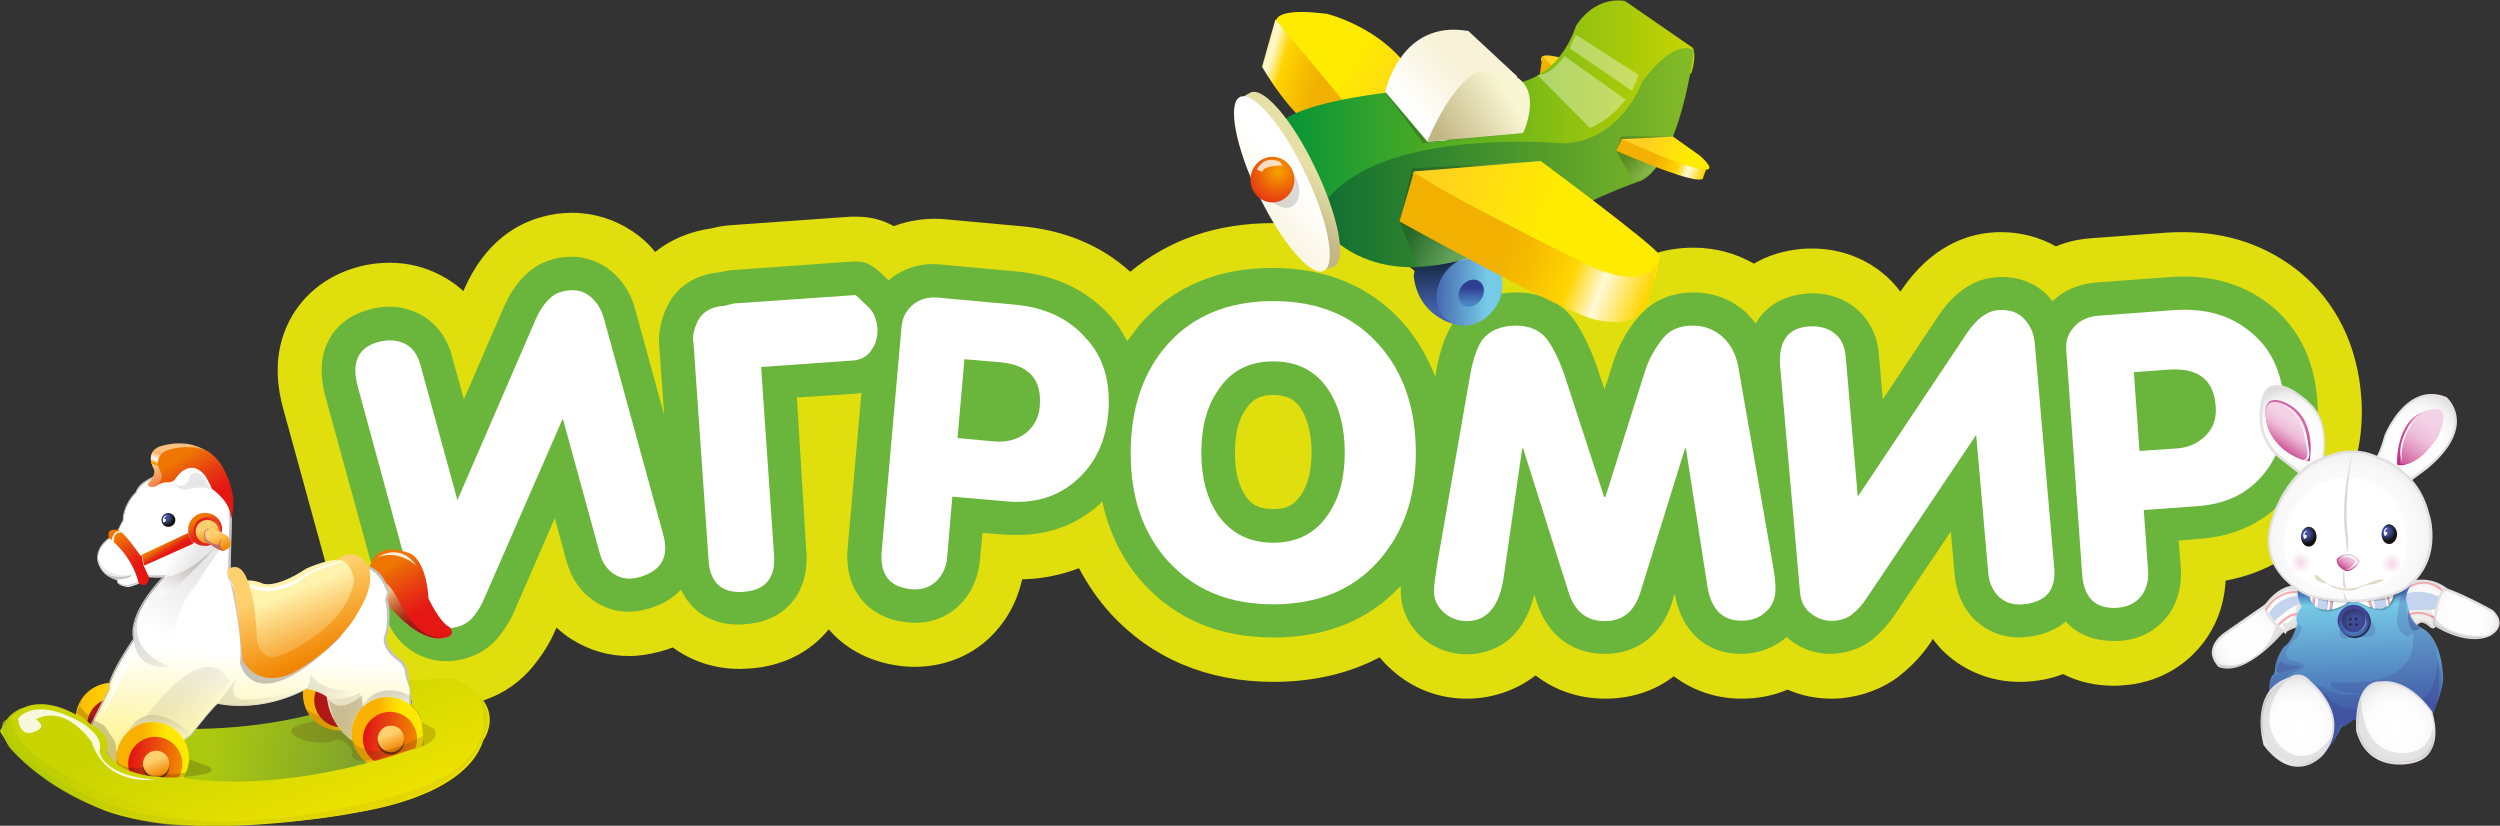 <?xml version="1.0" encoding="utf-8"?>
<!-- Generator: Adobe Illustrator 21.0.2, SVG Export Plug-In . SVG Version: 6.00 Build 0)  -->
<svg version="1.1" id="Слой_1" xmlns="http://www.w3.org/2000/svg" xmlns:xlink="http://www.w3.org/1999/xlink" x="0px" y="0px"
	 viewBox="0 0 580.4 191.7" style="enable-background:new 0 0 580.4 191.7;" xml:space="preserve">
<rect x="0" y="0" width="580.4" height="191.7" fill="#333333" stroke="none"/>
<style type="text/css">
	.st0{fill:#E1DE0E;}
	.st1{fill:#6AB53C;}
	.st2{fill:#FFFFFF;}
	.st3{fill:url(#SVGID_1_);}
	.st4{fill:#E2E0E0;}
	.st5{opacity:0.1;fill:#13110C;}
	.st6{fill:url(#SVGID_2_);}
	.st7{fill:#F4A7AB;}
	.st8{fill:#C4D3EE;}
	.st9{fill:url(#SVGID_3_);}
	.st10{fill:url(#SVGID_4_);}
	.st11{opacity:7.000000e-02;fill:#13110C;}
	.st12{fill:url(#SVGID_5_);}
	.st13{fill:url(#SVGID_6_);}
	.st14{fill:url(#SVGID_7_);}
	.st15{fill:url(#SVGID_8_);}
	.st16{opacity:0.55;fill:#FFFFFF;}
	.st17{fill:url(#SVGID_9_);}
	.st18{fill:url(#SVGID_10_);}
	.st19{fill:url(#SVGID_11_);}
	.st20{fill:url(#SVGID_12_);}
	.st21{opacity:0.2;fill:#3D398C;}
	.st22{opacity:0.4;fill:#3D398C;}
	.st23{opacity:0.26;fill:#3D398C;}
	.st24{fill:url(#SVGID_13_);}
	.st25{fill:url(#SVGID_14_);}
	.st26{opacity:0.2;fill:#13110C;}
	.st27{fill:url(#SVGID_15_);}
	.st28{fill:url(#SVGID_16_);}
	.st29{fill:url(#SVGID_17_);}
	.st30{fill:url(#SVGID_18_);}
	.st31{fill:url(#SVGID_19_);}
	.st32{fill:url(#SVGID_20_);}
	.st33{fill:url(#SVGID_21_);}
	.st34{fill:#DAD9DA;}
	.st35{fill:#DFD9C6;}
	.st36{fill:url(#SVGID_22_);}
	.st37{fill:url(#SVGID_23_);}
	.st38{fill:url(#SVGID_24_);}
	.st39{fill:url(#SVGID_25_);}
	.st40{fill:url(#SVGID_26_);}
	.st41{fill:url(#SVGID_27_);}
	.st42{fill:url(#SVGID_28_);}
	.st43{fill:url(#SVGID_29_);}
	.st44{fill:url(#SVGID_30_);}
	.st45{fill:url(#SVGID_31_);}
	.st46{fill:url(#SVGID_32_);}
	.st47{fill:url(#SVGID_33_);}
	.st48{fill:url(#SVGID_34_);}
	.st49{fill:url(#SVGID_35_);}
	.st50{fill:url(#SVGID_36_);}
	.st51{opacity:0.22;fill:#13110C;}
	.st52{fill:url(#SVGID_37_);}
	.st53{fill:url(#SVGID_38_);}
	.st54{fill:url(#SVGID_39_);}
	.st55{fill:url(#SVGID_40_);}
	.st56{opacity:0.15;fill:#13110C;}
	.st57{fill:url(#SVGID_41_);}
	.st58{opacity:0.22;fill:url(#SVGID_42_);}
	.st59{fill:url(#SVGID_43_);}
	.st60{fill:url(#SVGID_44_);}
	.st61{opacity:0.22;fill:url(#SVGID_45_);}
	.st62{fill:url(#SVGID_46_);}
	.st63{fill:url(#SVGID_47_);}
	.st64{opacity:0.75;fill:#FFFFFF;}
	.st65{opacity:0.37;fill:#FFFFFF;}
	.st66{opacity:0.58;fill:#FFFFFF;}
	.st67{fill:url(#SVGID_48_);}
	.st68{fill:url(#SVGID_49_);}
	.st69{fill:url(#SVGID_50_);}
	.st70{fill:url(#SVGID_51_);}
	.st71{fill:url(#SVGID_52_);}
	.st72{opacity:0.57;fill:#13110C;}
	.st73{fill:url(#SVGID_53_);}
	.st74{fill:url(#SVGID_54_);}
	.st75{fill:url(#SVGID_55_);}
	.st76{fill:url(#SVGID_56_);}
	.st77{fill:url(#SVGID_57_);}
	.st78{fill:#C5C2C2;}
	.st79{fill:url(#SVGID_58_);}
	.st80{fill:url(#SVGID_59_);}
	.st81{fill:url(#SVGID_60_);}
	.st82{fill:url(#SVGID_61_);}
	.st83{fill:url(#SVGID_62_);}
	.st84{opacity:0.56;fill:#974292;}
	.st85{opacity:9.000000e-02;fill:#13110C;}
	.st86{opacity:0.18;fill:#13110C;}
	.st87{opacity:0.18;fill:url(#SVGID_63_);}
	.st88{fill:url(#SVGID_64_);}
	.st89{fill:url(#SVGID_65_);}
	.st90{fill:url(#SVGID_66_);}
	.st91{fill:url(#SVGID_67_);}
	.st92{fill:url(#SVGID_68_);}
	.st93{opacity:0.18;fill:url(#SVGID_69_);}
	.st94{opacity:0.32;fill:url(#SVGID_70_);}
	.st95{opacity:0.21;fill:url(#SVGID_71_);}
	.st96{opacity:0.18;fill:url(#SVGID_72_);}
	.st97{opacity:0.18;fill:url(#SVGID_73_);}
	.st98{opacity:0.18;fill:url(#SVGID_74_);}
	.st99{opacity:0.31;fill:url(#SVGID_75_);}
	.st100{opacity:0.31;fill:url(#SVGID_76_);}
	.st101{fill:url(#SVGID_77_);}
	.st102{fill:url(#SVGID_78_);}
	.st103{fill:url(#SVGID_79_);}
	.st104{fill:url(#SVGID_80_);}
	.st105{fill:url(#SVGID_81_);}
	.st106{fill:url(#SVGID_82_);}
	.st107{opacity:0.24;fill:#13110C;}
	.st108{fill:url(#SVGID_83_);}
	.st109{fill:url(#SVGID_84_);}
	.st110{fill:url(#SVGID_85_);}
	.st111{opacity:0.68;fill:url(#SVGID_86_);}
	.st112{opacity:0.21;fill:#5A3112;}
	.st113{fill:url(#SVGID_87_);}
	.st114{opacity:0.14;fill:url(#SVGID_88_);}
	.st115{opacity:0.86;fill:#FFFFFF;}
</style>
<g>
	<g>
		<path class="st0" d="M103.9,163.9c-4.2,0-8.3-1-12-3.1c-6.1-3.3-10.5-8.8-12.3-15.5L65.7,94.7c-1.9-7-1.6-13.4,0.9-19
			c3-6.7,8.8-11.6,16.4-13.7c2.5-0.7,5-1,7.5-1c4.2,0,8.2,1,11.8,2.9c1.9,1,3.7,2.2,5.3,3.7l0.1-0.3c4.9-11.3,12.5-15.4,18-16.9
			c2.4-0.7,4.8-1,7.1-1c5,0,9.8,1.5,13.9,4.2c2.1,1.4,3.9,3,5.4,4.9c3.6-2.9,8.1-4.8,13.2-5.5c1.5-0.4,2.8-0.6,4.1-0.7l28.1-2
			c0.5,0,0.9,0,1.3,0c3.6,0,6.4,0.9,8.7,2.2c3-1.1,6.1-1.7,9.4-1.7c0.8,0,1.7,0,2.5,0.1l17.5,1.6c10.2,0.9,18.8,4.5,25.5,10.6
			c9-7.5,20.1-11.3,33.2-11.3c14.4,0,26.8,4.8,36,14c5.1-5.4,12.3-8.3,20.5-8.3c8.2,0,15.5,3.3,20.5,9.1c5-5.9,12.2-9.1,20.5-9.1
			c5.1,0,9.9,1.3,14.1,3.7c3.2-1.9,6.9-3,10.9-3.4c0.9-0.1,1.8-0.1,2.6-0.1c6,0,11.5,1.9,16,5.4c1.7,1.3,3.2,2.9,4.5,4.6l0.2-0.3
			c6.9-10.2,15.1-12.9,20.8-13.4c0.8-0.1,1.7-0.1,2.5-0.1c4.5,0,8.9,1.2,12.6,3.3c2.6-1.1,5.4-1.7,8.3-1.9l17.5-1.3
			c1.3-0.1,2.5-0.1,3.8-0.1c10.3,0,19.3,3.1,26.8,9.1c8.6,7,13.6,17.1,14.5,29.2c0.8,11.2-2.3,21.3-8.8,29.3
			c-5.8,7-13.5,11.6-22.7,13.3c-0.3,5.5-2.1,10.5-5.4,14.7c-4.4,5.6-10.9,9.1-18.4,9.6c-0.8,0.1-1.5,0.1-2.2,0.1
			c-4.2,0-8.2-0.9-11.7-2.7c-2.4,0.9-5,1.5-7.8,1.7c-0.8,0.1-1.6,0.1-2.4,0.1c-6.4,0-12.5-2.4-17.1-6.6c-1.1-1-2.1-2.2-3-3.4
			l-0.2,0.4c-1.7,2.7-4.1,5.4-6.9,7.7c-0.3,0.2-0.5,0.4-0.7,0.6c-3.9,2.9-8.4,4.6-13.4,5.1c-0.8,0.1-1.6,0.1-2.3,0.1
			c-3.6,0-7-0.7-10.2-2.1c-3.3,1.4-6.8,2.1-10.6,2.1c-6.1,0-11.4-1.9-15.8-5.2c-4.4,3.4-9.9,5.2-15.9,5.2c-6.1,0-11.7-1.9-16.2-5.4
			c-4.9,3.8-10.7,5.4-15.9,5.4c-6.6,0-12.6-2.3-17.5-6.7c-1-0.9-2-1.9-2.8-2.9c-7.2,3.8-15.5,5.7-24.7,5.7
			c-15.3,0-28.3-5.5-37.8-15.9c-2.9-3.2-5.3-6.7-7.3-10.5c-4.1,1.6-8.6,2.5-13.2,2.6c-1.2,5.4-3.8,10-7.7,13.7
			c-4.6,4.3-10.7,6.6-17.2,6.6c-0.8,0-1.7,0-2.5-0.1c-7.3-0.7-13.4-3.8-17.5-8.6c-4.2,5.2-10.6,8.6-18.4,9.1c-0.8,0-1.5,0.1-2.2,0.1
			c-5.9,0-11.3-1.8-15.6-5c-1,0.4-2,0.7-3.1,1c-2.3,0.6-4.7,1-7,1c-4.8,0-9.3-1.3-13.4-3.9c-1.3-0.8-2.4-1.7-3.5-2.7l-0.2,0.4
			c-1.2,3-3.1,6-5.5,8.9c-0.2,0.2-0.4,0.5-0.6,0.7c-3.3,3.6-7.4,6.1-12.3,7.4C108.5,163.6,106.2,163.9,103.9,163.9z"/>
		<path class="st1" d="M538,93c-0.7-9.4-4.3-16.7-10.7-22c-5.6-4.5-12.4-6.8-20.2-6.8c-1,0-2,0-3.1,0.1l-17.5,1.3
			c-3.9,0.3-7.3,1.8-10,4.3c-0.4-0.5-0.9-1-1.3-1.5c-2.8-2.7-6.4-4.1-10.4-4.1c-0.5,0-1,0-1.6,0.1c-5,0.4-9.4,3.4-13.1,8.8l-13,19.5
			l-0.9-10.5c-0.5-5.8-3.4-9.1-5.7-10.9c-2.7-2.1-6.1-3.2-9.7-3.2c-0.6,0-1.1,0-1.7,0.1c-4.5,0.4-9,2.5-11.5,6.9
			c-0.7-0.9-1.5-1.8-2.3-2.6c-3.3-3-7.5-4.6-12.1-4.6c-6.7,0-10.6,3.1-12.7,5.5c-2.7,3.2-4.8,6.8-6,10.8l-2,6.2l-1.3-3.9
			c-1.6-4.9-3.4-8.7-5.4-11.7c-3-4.5-7.9-6.9-13.8-6.9c-7.5,0-11.7,3.3-14,6.2c-2.1,2.7-3.5,6.4-4.5,11.7l-0.3,1.7
			c-1.8-4.7-4.3-9-7.6-12.7c-7.5-8.3-17.6-12.6-30.2-12.6c-12.5,0-22.7,4.2-30.3,12.6c-1.2,1.4-2.3,2.9-3.4,4.4
			c-1.1-2.1-2.4-4.1-4-5.9c-5.4-6-12.8-9.5-21.9-10.3l-17.5-1.6c-0.5,0-1.1-0.1-1.6-0.1c-3.6,0-6.9,1.1-9.7,3.2
			c-0.2,0.2-0.5,0.4-0.7,0.6c-3-3-4.6-4.4-7.7-4.4c0,0,0,0,0,0c-0.2,0-0.4,0-0.5,0l-28.1,2c-0.8,0.1-1.7,0.2-2.8,0.5l-0.1,0
			c-7.5,0.7-10.8,5.1-12.1,7.7c-1.5,3-2.1,5.9-2,8.8l1.2,16.7l-6.7-24.5c-1.1-4.2-3.5-7.6-6.7-9.8c-2.4-1.6-5.2-2.5-8.1-2.5
			c-1.4,0-2.9,0.2-4.4,0.6c-4.8,1.3-8.6,5-11.3,11l-9.3,21.5l-2.8-10.1c-1.5-5.6-5-8.4-7.5-9.7c-2.2-1.1-4.5-1.7-7-1.7
			c-1.5,0-3.2,0.2-4.8,0.7c-5.8,1.6-8.5,5.2-9.7,7.9c-1.5,3.4-1.6,7.5-0.4,12.1l13.9,50.6c1.1,4,3.6,7.2,7.2,9.2
			c2.2,1.2,4.6,1.8,7.1,1.8c1.4,0,2.8-0.2,4.2-0.6c3-0.8,5.4-2.3,7.3-4.4c0.1-0.1,0.2-0.2,0.3-0.3c1.7-2.1,3.1-4.3,3.9-6.3l9.4-21.6
			l2.7,9.9c1.1,4.1,3.4,7.4,6.7,9.5c2.3,1.5,4.9,2.3,7.7,2.3c1.4,0,2.9-0.2,4.3-0.6c3.3-0.9,5.9-2.4,7.9-4.5
			c2.4,5.1,7.1,8.1,13.4,8.1c0.5,0,1,0,1.5-0.1c9.3-0.6,14.9-7.3,14.2-16.8L185,92.3l13.4-0.9c0.6,0,1.1-0.1,1.6-0.2l-3.2,35.9
			c-0.9,9.7,4.6,16.5,14,17.4c0.5,0,1.1,0.1,1.6,0.1c3.9,0,7.4-1.3,10.1-3.9c2.9-2.7,4.6-6.4,5-10.7l0.6-6.3l4.8,0.4
			c1.1,0.1,2.1,0.1,3.2,0.1c7.3,0,13.7-2.3,18.9-6.9c0.3-0.3,0.6-0.6,0.9-0.9c1.6,7.4,4.8,13.8,9.6,19.1
			c7.6,8.3,17.7,12.5,30.1,12.5c12.3,0,22.2-4,29.6-12c0,0.5,0,0.8,0,1.1c0,4.2,1.7,7.9,4.8,10.8c2.9,2.6,6.6,4,10.5,4
			c3.9,0,12.7-1.4,15.7-13.9l0.6,1.9c2.5,7.6,8.2,11.9,15.8,11.9c7.5,0,13.2-4.4,15.6-12l0.6-2c1.5,8.8,7.3,14,15.4,14
			c4,0,7.7-1.4,10.6-3.9c0.2,0.2,0.5,0.4,0.7,0.6c2.7,2.2,6,3.3,9.5,3.3c0.5,0,0.9,0,1.4-0.1c3-0.3,5.7-1.3,8-3
			c0.1-0.1,0.2-0.2,0.3-0.2c2.1-1.8,3.8-3.7,5-5.5l13.2-19.6l0.9,10.2c0.4,4.2,2.1,7.9,4.9,10.5c2.7,2.5,6.2,3.9,10,3.9
			c0.5,0,1,0,1.5-0.1c3.8-0.3,7-1.6,9.4-3.6c2.6,2.9,6.4,4.5,11,4.5c0.5,0,1,0,1.5,0c4.6-0.3,8.3-2.3,11-5.6c2.4-3.1,3.5-7,3.2-11.4
			l-0.5-6.3l4.8-0.4c8.7-0.6,15.6-4.1,20.7-10.2C536.5,109,538.6,101.5,538,93z M301.9,115.1c-1.5,2.2-3.3,3.1-6.3,3.1
			c-3.8,0-5.4-1.5-6.4-3c-1.7-2.5-2.5-5.9-2.5-10.1c0-4.3,0.8-7.7,2.6-10.2c1.5-2.3,3.4-3.2,6.3-3.2c3,0,4.9,0.9,6.4,3.1
			c1.6,2.5,2.5,6,2.5,10.3C304.5,109.3,303.6,112.7,301.9,115.1z"/>
		<g>
			<path class="st2" d="M154,124.2c1.4,5.1-0.5,8.4-5.6,9.8c-2.2,0.6-4.1,0.4-5.8-0.7c-1.7-1.1-2.8-2.7-3.4-5l-8.5-31l-0.1,0
				l-18.2,41.7c-0.6,1.5-1.5,3-2.8,4.5c-0.9,1-2.1,1.7-3.7,2.1c-2,0.5-3.8,0.3-5.6-0.6c-1.7-0.9-2.9-2.4-3.4-4.4L83.1,89.9
				c-1.6-5.7,0-9.2,4.7-10.5c2.3-0.6,4.4-0.5,6.2,0.4c1.8,0.9,3,2.6,3.6,4.9l8.6,31.4l18.1-41.8c1.6-3.7,3.7-6,6.2-6.6
				c2.3-0.6,4.4-0.4,6.1,0.8c1.7,1.2,2.9,3,3.6,5.4L154,124.2z"/>
			<path class="st2" d="M203.7,76.1c0.1,2-0.3,3.7-1.4,5.2c-1,1.5-2.5,2.3-4.4,2.4l-21.2,1.5l3,43.6c0.4,5.4-2,8.2-7,8.6
				c-5.1,0.4-7.9-2.1-8.2-7.4L161.1,81c0-0.2,0-0.6-0.1-1c0-0.4,0-0.7-0.1-0.8c-0.1-1.4,0.3-3,1.1-4.7c1.1-2.1,3.1-3.3,6.1-3.5
				c0.2,0,0.6-0.1,1.2-0.3c0.6-0.1,1-0.2,1.3-0.3c0.1,0,0.2,0,0.3,0l0.2,0l27.5-1.9c0.1,0,1,0.8,2.7,2.5
				C202.8,72.3,203.5,74,203.7,76.1z"/>
			<path class="st2" d="M257.3,95.9c-0.6,6.6-3,11.7-7.4,15.6c-4.3,3.8-9.7,5.5-16.2,4.9l-12.6-1.1l-1.2,14
				c-0.2,2.4-1.1,4.3-2.6,5.7c-1.5,1.4-3.4,2-5.7,1.8c-5.1-0.5-7.4-3.4-6.9-8.9l4.6-52c0.2-2.2,1.1-3.9,2.7-5.2
				c1.6-1.3,3.6-1.8,5.8-1.6l17.5,1.6c7.2,0.6,12.8,3.2,16.8,7.8C256.2,82.9,257.9,88.7,257.3,95.9z M241.4,94.3
				c0.5-6.2-2.5-9.6-9.2-10.2l-8.3-0.7l-1.6,18.3l8.8,0.8c2.6,0.2,4.9-0.4,7-1.9C240.1,99,241.2,96.9,241.4,94.3z"/>
			<path class="st2" d="M328.7,105.2c0,10.4-3,18.8-8.9,25.3c-5.9,6.5-14,9.8-24.2,9.8c-10.2,0-18.3-3.3-24.4-10
				c-5.8-6.4-8.7-14.7-8.7-25.1c0-10.4,2.9-18.9,8.6-25.3c6-6.7,14.2-10,24.5-10c10.3,0,18.4,3.3,24.4,10
				C325.8,86.3,328.7,94.7,328.7,105.2z M312.2,105.1c0-5.9-1.3-10.8-3.8-14.6c-2.9-4.4-7.2-6.6-12.8-6.6c-5.6,0-9.9,2.2-12.8,6.7
				c-2.6,3.7-3.9,8.5-3.9,14.5c0,5.8,1.3,10.7,3.9,14.5c3,4.2,7.2,6.4,12.8,6.4c5.5,0,9.8-2.2,12.7-6.5
				C310.9,115.7,312.2,111,312.2,105.1z"/>
			<path class="st2" d="M412.2,136.8c0,2.2-0.8,4-2.3,5.3c-1.5,1.4-3.4,2-5.6,2c-4.4,0-7-2.6-7.9-7.9l-5-32.1l-0.2,0l-10.4,33.5
				c-1.4,4.4-4.1,6.6-8.2,6.6c-4.2,0-7-2.2-8.4-6.6l-10.6-33.5h-0.2l-4.3,29.9c-1,6.8-3.9,10.2-8.6,10.2c-2,0-3.8-0.7-5.3-2
				c-1.5-1.4-2.3-3-2.3-5c0-1.1,0.3-3.3,0.8-6.5l7.6-43.6c0.7-3.9,1.7-6.6,2.9-8.3c1.7-2.1,4.3-3.2,7.8-3.2c3.3,0,5.8,1.2,7.4,3.5
				c1.6,2.3,3.1,5.6,4.4,9.8l8.6,26.4l0.3,0.1l9.1-28.9c0.9-3,2.4-5.7,4.4-8.1c1.6-1.9,3.8-2.8,6.8-2.8c2.7,0,5,0.9,6.9,2.6
				c1.9,1.7,3,3.9,3.6,6.6l8.1,46.4C412,133.4,412.2,135.3,412.2,136.8z"/>
			<path class="st2" d="M476.9,131.7c0.5,5.3-1.9,8.1-7.2,8.6c-2.3,0.2-4.1-0.4-5.6-1.7c-1.4-1.4-2.3-3.2-2.5-5.5l-2.8-32l-0.1,0
				l-25.3,37.7c-0.9,1.4-2,2.7-3.5,3.9c-1.1,0.8-2.4,1.3-4,1.4c-2,0.2-3.8-0.4-5.4-1.6c-1.6-1.2-2.4-2.9-2.6-4.9l-4.6-52.3
				c-0.5-5.9,1.6-9.1,6.5-9.5c2.4-0.2,4.4,0.3,6,1.5c1.6,1.2,2.5,3,2.7,5.5l2.8,32.5l25.3-37.9c2.3-3.4,4.7-5.2,7.3-5.4
				c2.4-0.2,4.4,0.4,5.9,1.9c1.5,1.5,2.4,3.4,2.6,5.9L476.9,131.7z"/>
			<path class="st2" d="M530.3,93.5c0.5,6.6-1.1,12.1-4.8,16.6c-3.7,4.5-8.7,6.9-15.2,7.4l-12.6,0.9l1,14c0.2,2.4-0.4,4.4-1.6,6
				c-1.3,1.6-3.1,2.5-5.4,2.7c-5.1,0.4-7.9-2.2-8.3-7.7l-3.7-52.1c-0.2-2.2,0.5-4,1.9-5.5c1.4-1.5,3.2-2.3,5.5-2.5l17.5-1.3
				c7.2-0.5,13.1,1.1,17.8,5C527.2,80.8,529.8,86.4,530.3,93.5z M514.4,94.4c-0.4-6.2-4-9-10.7-8.6l-8.3,0.6l1.3,18.3l8.8-0.6
				c2.6-0.2,4.8-1.2,6.6-3C513.9,99.3,514.6,97.1,514.4,94.4z"/>
		</g>
	</g>
	<g>
		<g>
			
				<radialGradient id="SVGID_1_" cx="522.017" cy="148.581" r="10.89" gradientTransform="matrix(1 0 0 1 -1.731532e-02 0)" gradientUnits="userSpaceOnUse">
				<stop  offset="0" style="stop-color:#FFFFFF"/>
				<stop  offset="0.49" style="stop-color:#FDFDFD"/>
				<stop  offset="0.702" style="stop-color:#F8F7F8"/>
				<stop  offset="0.86" style="stop-color:#EDECED"/>
				<stop  offset="0.992" style="stop-color:#DEDDDD"/>
				<stop  offset="1" style="stop-color:#DDDCDC"/>
			</radialGradient>
			<path class="st3" d="M530.5,146c0,0-9,11.2-15.2,8.5c0,0-3.9-3.4,1.1-7.3l10.5-7.3L530.5,146z"/>
			<path class="st4" d="M526.7,139.7l-10.5,7.3c-1.7,1.3-2.6,2.8-2.7,4.3c-0.1,2,1.5,3.4,1.5,3.5l0,0l0,0c6.3,2.7,15.2-8.1,15.6-8.6
				l0.1-0.2l-3.9-6.5L526.7,139.7z M514.1,151.4C514.1,151.4,514.1,151.3,514.1,151.4c0-1.4,0.9-2.7,2.4-3.9c0,0,9.8-6.8,10.2-7.1
				c0.3,0.4,3.2,5.4,3.4,5.7c-1.1,1.3-9.2,10.7-14.8,8.3C515.2,154.2,514.1,153,514.1,151.4z"/>
			<path class="st5" d="M530.1,146.5c0,0-11.3,12.4-15.2,7.6c0,0,10.2,3.2,13.9-10.2L530.1,146.5z"/>
			
				<radialGradient id="SVGID_2_" cx="530.141" cy="142.304" r="6.405" gradientTransform="matrix(1 0 0 1 -1.731532e-02 0)" gradientUnits="userSpaceOnUse">
				<stop  offset="0" style="stop-color:#FFFFFF"/>
				<stop  offset="0.49" style="stop-color:#FDFDFD"/>
				<stop  offset="0.702" style="stop-color:#F8F7F8"/>
				<stop  offset="0.86" style="stop-color:#EDECED"/>
				<stop  offset="0.992" style="stop-color:#DEDDDD"/>
				<stop  offset="1" style="stop-color:#DDDCDC"/>
			</radialGradient>
			<path class="st6" d="M534.5,144.9c0,0-3.9,1.1-4,1.8c0,0-6.6-4.7-4-6.8c0,0,3.9-5,7.9-3.3L534.5,144.9z"/>
			<path class="st4" d="M526.3,139.8L526.3,139.8c-0.4,0.3-0.7,0.8-0.6,1.4c0.1,2.4,4.5,5.7,4.7,5.8l0.3,0.2l0.1-0.4
				c0.1-0.3,1.9-1.1,3.8-1.6l0.2-0.1l-0.1-8.7l-0.2-0.1C530.3,134.6,526.4,139.5,526.3,139.8z M526.2,141.2
				C526.2,141.2,526.2,141.1,526.2,141.2c0-0.4,0.2-0.8,0.5-1c0.1-0.1,3.7-4.7,7.5-3.3c0,0.4,0.1,7.5,0.1,7.9
				c-1.1,0.3-3.1,1-3.8,1.6C529.5,145.7,526.2,143,526.2,141.2z"/>
			<path class="st5" d="M533.2,138.4c0,0-0.5,0.5,0,2.4c0,0-0.7,4.9-3.5,3.7c0,0,1,1.3,0.4,1.9l3.3-1.2c0,0-0.7-3.1,1-4.3
				C534.4,140.9,533.9,139.9,533.2,138.4z"/>
			<path class="st7" d="M525.8,141.6l0.4,0.2c2.5-4.5,6.9-4.2,7.1-4.1l0.1-0.5C533.4,137.2,528.5,136.8,525.8,141.6z"/>
			<path class="st8" d="M533.9,138.4c0,0-4.3-0.5-7.2,4l1.3,1.8c0,0,5.5-5,6.8-3.9L533.9,138.4z"/>
			<path class="st7" d="M528.8,144.9l0.4,0.3c0,0,3-3.2,4.6-2.1l0.3-0.4C532.1,141.3,528.9,144.8,528.8,144.9z"/>
			
				<radialGradient id="SVGID_3_" cx="571.963" cy="143.146" r="9.798" gradientTransform="matrix(1 0 0 1 -1.731532e-02 0)" gradientUnits="userSpaceOnUse">
				<stop  offset="0" style="stop-color:#FFFFFF"/>
				<stop  offset="0.49" style="stop-color:#FDFDFD"/>
				<stop  offset="0.702" style="stop-color:#F8F7F8"/>
				<stop  offset="0.86" style="stop-color:#EDECED"/>
				<stop  offset="0.992" style="stop-color:#DEDDDD"/>
				<stop  offset="1" style="stop-color:#DDDCDC"/>
			</radialGradient>
			<path class="st9" d="M564.3,144.4c0,0,8,5.7,13.9,2.9c0,0,4-2.2,0.5-5.5c0,0-10.4-5.7-12.9-5.5
				C565.7,136.4,563.4,142.2,564.3,144.4z"/>
			<path class="st4" d="M565.7,136.1l-0.2,0l-0.1,0.2c-0.1,0.2-2.3,6-1.5,8.2l0,0.1l0.1,0c0.3,0.2,8.2,5.8,14.2,3
				c0.1-0.1,1.9-1,2.1-2.7c0.1-1.1-0.4-2.1-1.5-3.2l0,0l0,0C578.4,141.4,568.3,135.9,565.7,136.1z M564.3,143.2
				c0-2.2,1.3-5.8,1.6-6.5c2.2,0,9.1,3.5,12.6,5.4c0.9,0.8,1.4,1.7,1.4,2.5c0,0.1,0,0.2,0,0.3c-0.2,1.4-1.8,2.3-1.8,2.3
				c-5.3,2.5-12.7-2.3-13.5-2.9C564.4,144,564.3,143.6,564.3,143.2z"/>
			
				<radialGradient id="SVGID_4_" cx="562.644" cy="141.054" r="7.1" gradientTransform="matrix(1 0 0 1 -1.731532e-02 0)" gradientUnits="userSpaceOnUse">
				<stop  offset="0" style="stop-color:#FFFFFF"/>
				<stop  offset="0.49" style="stop-color:#FDFDFD"/>
				<stop  offset="0.702" style="stop-color:#F8F7F8"/>
				<stop  offset="0.86" style="stop-color:#EDECED"/>
				<stop  offset="0.992" style="stop-color:#DEDDDD"/>
				<stop  offset="1" style="stop-color:#DDDCDC"/>
			</radialGradient>
			<path class="st10" d="M560.6,145.7c0,0,0.7-2.7,3.3-0.6c0,0,0.7,0.7,1.1,0.5c0,0,0.7-8.5,2.8-8.8c0,0-3.7-3.4-9.4-1.2
				C558.4,135.5,555.6,143.3,560.6,145.7z"/>
			<path class="st4" d="M558.3,135.3l-0.1,0l0,0.1c0,0.1-2.8,8.1,2.3,10.5l0.3,0.1l0.1-0.3c0,0,0.3-0.9,1-1.1
				c0.5-0.2,1.1,0.1,1.9,0.7c0.1,0.1,0.9,0.9,1.4,0.5l0.1-0.1l0-0.1c0.3-3.2,1.2-8.4,2.6-8.5l0.6-0.1l-0.4-0.4
				C568,136.5,564.1,133.1,558.3,135.3z M567.3,136.7c-1.7,1.2-2.4,7.2-2.5,8.6c-0.1,0-0.4-0.2-0.7-0.4c-0.9-0.8-1.7-1-2.4-0.8
				c-0.7,0.2-1,0.8-1.2,1.2c-2-1.1-2.6-3.2-2.6-5.2c0-2,0.5-3.9,0.7-4.3C563.1,134.1,566.3,136,567.3,136.7z"/>
			<path class="st11" d="M558.8,139.1c0,0,4.1,2.4,5.4,1.6c0,0-0.5,3.7,1,4.5c0,0,0,1.2-2.7-1c0,0-1.2-0.5-1.6,0.9
				C560.9,145.1,557.1,141.8,558.8,139.1z"/>
			<path class="st8" d="M558.6,137.9c0,0,2.9-1.5,7.6,0.6l-0.9,3l-6.6,0.2C558.7,141.8,557.4,138.1,558.6,137.9z"/>
			<path class="st7" d="M559.2,136.1l0.4,0.3c0.1-0.1,3.4-2.4,7.2,0.8l0.3-0.4C562.9,133.4,559.2,136.1,559.2,136.1z"/>
			<path class="st7" d="M558.9,142.6l0.2,0.4c0.1,0,2.7-1.4,5.8,0.6l0.3-0.4C561.9,141.1,559,142.5,558.9,142.6z"/>
			<linearGradient id="SVGID_5_" gradientUnits="userSpaceOnUse" x1="546.549" y1="137.449" x2="547.281" y2="164.516">
				<stop  offset="5.618000e-03" style="stop-color:#4775B9"/>
				<stop  offset="0.107" style="stop-color:#76CAE7"/>
				<stop  offset="1" style="stop-color:#4468B0"/>
			</linearGradient>
			<path class="st12" d="M534,136c0,0-1.6,1.1,0.4,4.9c0,0-1.8,1.6-1.1,3.8c0,0-0.7,3.9-3.2,5.6c0,0-1.5,2.1-1.9,4.6
				c0,0,0,1.7-0.5,1.8c0,0-1,0.5-0.9,4.6l11.3,14.6c0,0,2-0.5,5.1-6.3c0,0,0.4-1.2,1.3-1.1c0,0,1.7-1.1,1.8-1.5
				c0.1-0.4,2.3,1.9,2.3,1.9s14,0.9,15.8-2.1c0,0,3.1-7.2,2.8-9.6c0,0-0.1-8.4-4.6-11.2c0,0-3.4-1.3-3.5-4.9c0,0-0.2-1.3-0.7-1.7
				c0,0,0.6-3.3,1.7-3.9l-1.3-0.9L534,136z"/>
			
				<radialGradient id="SVGID_6_" cx="547.399" cy="144.139" r="4.486" gradientTransform="matrix(1 0 0 1 -1.731532e-02 0)" gradientUnits="userSpaceOnUse">
				<stop  offset="0.32" style="stop-color:#414F9D"/>
				<stop  offset="0.899" style="stop-color:#13110C"/>
			</radialGradient>
			<path class="st13" d="M550.4,144.4c0,2-1.7,3.7-3.7,3.7c-2.1,0-3.7-1.7-3.7-3.7c0-2.1,1.7-3.7,3.7-3.7
				C548.7,140.7,550.4,142.3,550.4,144.4z"/>
			
				<radialGradient id="SVGID_7_" cx="546.542" cy="145.476" r="3.806" gradientTransform="matrix(1 0 0 1 -1.731532e-02 0)" gradientUnits="userSpaceOnUse">
				<stop  offset="5.618000e-03" style="stop-color:#54B7E9"/>
				<stop  offset="1" style="stop-color:#404596"/>
			</radialGradient>
			<circle class="st14" cx="546.4" cy="144.1" r="3.7"/>
			
				<radialGradient id="SVGID_8_" cx="546.916" cy="144.623" r="6.22" gradientTransform="matrix(1 0 0 1 -1.731532e-02 0)" gradientUnits="userSpaceOnUse">
				<stop  offset="0.242" style="stop-color:#414F9D"/>
				<stop  offset="1" style="stop-color:#13110C"/>
			</radialGradient>
			<circle class="st15" cx="546.4" cy="144.1" r="2.7"/>
			<path class="st16" d="M549,143.2c0,0,0.9,1.5-1.1,3.3C547.9,146.5,550.3,145.2,549,143.2z"/>
			
				<radialGradient id="SVGID_9_" cx="545.615" cy="143.683" r="0.554" gradientTransform="matrix(1 0 0 1 -1.731532e-02 0)" gradientUnits="userSpaceOnUse">
				<stop  offset="0" style="stop-color:#13110C"/>
				<stop  offset="1" style="stop-color:#414F9D"/>
			</radialGradient>
			<circle class="st17" cx="545.8" cy="143.8" r="0.4"/>
			
				<radialGradient id="SVGID_10_" cx="546.915" cy="143.683" r="0.554" gradientTransform="matrix(1 0 0 1 -1.731532e-02 0)" gradientUnits="userSpaceOnUse">
				<stop  offset="0" style="stop-color:#13110C"/>
				<stop  offset="1" style="stop-color:#414F9D"/>
			</radialGradient>
			<ellipse class="st18" cx="547.1" cy="143.8" rx="0.4" ry="0.4"/>
			
				<radialGradient id="SVGID_11_" cx="545.652" cy="144.939" r="0.555" gradientTransform="matrix(1 0 0 1 -1.731532e-02 0)" gradientUnits="userSpaceOnUse">
				<stop  offset="0" style="stop-color:#13110C"/>
				<stop  offset="1" style="stop-color:#414F9D"/>
			</radialGradient>
			<path class="st19" d="M546.2,145.1c0,0.2-0.2,0.4-0.4,0.4c-0.3,0-0.5-0.2-0.5-0.4c0-0.2,0.2-0.5,0.5-0.5
				C546,144.6,546.2,144.8,546.2,145.1z"/>
			
				<radialGradient id="SVGID_12_" cx="547.034" cy="144.939" r="0.555" gradientTransform="matrix(1 0 0 1 -1.731532e-02 0)" gradientUnits="userSpaceOnUse">
				<stop  offset="0" style="stop-color:#13110C"/>
				<stop  offset="1" style="stop-color:#414F9D"/>
			</radialGradient>
			<circle class="st20" cx="547.2" cy="145.1" r="0.4"/>
			<path class="st21" d="M533.4,145.2c0,0,2.3-0.5-0.2,2.9c0,0-1,0.8-1.7,1.8c-0.8,1-1.3,2.3-0.2,3.3c0,0,6,1,2.6,2.3
				c0,0-4.7,2.1-3.3,2.6l-3.8,3.3c0,0-0.5-3.8,2-5.1c0,0-1.7-1.4,1.3-6C530.1,150.3,532.5,148,533.4,145.2z"/>
			<path class="st21" d="M543.6,145.7c0,0-1.5,1.5,0.5,2.6c0,0,1.8-0.3,3.1-0.5c0,0,4.9,0.8,4.2-1.9c0,0-0.2-2.5-2.9-2.3
				L543.6,145.7z"/>
			<path class="st21" d="M566.8,157.7c0-1.2-0.2-3-1.1-5.4c0,0,0.8-4.6-4.2-6.7c0,0-1.8-0.5-2.8-3.7c0,0,0.3-4.5-0.3-5.5
				c0,0-1.3,0.8-1.9,7.2c0,0-0.5,3.2,2.6,4.2c0,0,1.6-2.4,1.1,1.6c0,0,0.7,10.6-18.9,8.9c0,0-1.7,2.5,6.6,2.6
				c-4.1,1.3-7.7-0.8-7.7-0.8c-3.6-2.4-2.6,0.5-2.6,0.5l-1,13.8c3.4,4.1,7.1-5.9,7.1-5.9c1.3,0,2.7-1.4,2.7-1.4l13.6-0.8
				c5.8,2,6-4.7,6-4.7C566.7,159.5,566.8,158.3,566.8,157.7z"/>
			<path class="st22" d="M559,141.2c0,0,1,3.3,2.9,4.6C561.9,145.8,558.8,148.8,559,141.2z"/>
			<path class="st23" d="M529.6,153.3c0,0,0.4,1.5,4,1.2c0,0,2.1,0.1-3.9,1.6C529.7,156.1,526.9,156.9,529.6,153.3z"/>
			<path class="st23" d="M565.9,153.3c0,0,1.7,10.2-2.3,13.3c0,0-6.2-1.3-3.1-3.7C560.5,162.9,565.4,163.3,565.9,153.3z"/>
			<path class="st23" d="M539.5,160.7c0,0,4,5.7,9.5,3.8c0,0,0.7,4-1.1,3.4l-1.2-1.1c0,0-1.6,2.1-3.4,1.5c0,0-2.9,7.4-5.6,6.2
				L539.5,160.7z"/>
			
				<radialGradient id="SVGID_13_" cx="533.287" cy="168.886" r="12.608" gradientTransform="matrix(1 0 0 1 -1.731532e-02 0)" gradientUnits="userSpaceOnUse">
				<stop  offset="0" style="stop-color:#FFFFFF"/>
				<stop  offset="0.49" style="stop-color:#FDFDFD"/>
				<stop  offset="0.702" style="stop-color:#F8F7F8"/>
				<stop  offset="0.86" style="stop-color:#EDECED"/>
				<stop  offset="0.992" style="stop-color:#DEDDDD"/>
				<stop  offset="1" style="stop-color:#DDDCDC"/>
			</radialGradient>
			<path class="st24" d="M531.7,157.5c0,0,2.2-1.8,4.8,1c0,0,9.8,7.7,2.9,16.5c0,0-6.2,7.6-13.7-2.1
				C525.7,172.8,522,160.4,531.7,157.5z"/>
			<path class="st4" d="M531.6,157.2c-2.5,0.8-4.4,2.2-5.5,4.4c-1,1.9-1.3,4.1-1.3,6c0,2.9,0.7,5.2,0.7,5.4l0,0l0,0
				c2.5,3.3,5.2,5,7.9,5c3.6,0.1,6-2.8,6.1-2.9c6.9-8.9-2.9-16.8-3-16.9C534.1,155.4,531.8,157.1,531.6,157.2z M525.3,167.6
				c0-1.9,0.3-3.9,1.3-5.7c1.1-2,2.8-3.4,5.2-4.1l0,0l0,0c0.1-0.1,2-1.6,4.4,0.9c0.4,0.3,9.5,7.7,2.9,16.1c0,0-2.3,2.8-5.7,2.7
				c-2.6,0-5.1-1.6-7.5-4.7C525.9,172.5,525.3,170.2,525.3,167.6z"/>
			
				<radialGradient id="SVGID_14_" cx="556.135" cy="169.231" r="12.458" gradientTransform="matrix(1 0 0 1 -1.731532e-02 0)" gradientUnits="userSpaceOnUse">
				<stop  offset="0" style="stop-color:#FFFFFF"/>
				<stop  offset="0.49" style="stop-color:#FDFDFD"/>
				<stop  offset="0.702" style="stop-color:#F8F7F8"/>
				<stop  offset="0.86" style="stop-color:#EDECED"/>
				<stop  offset="0.992" style="stop-color:#DEDDDD"/>
				<stop  offset="1" style="stop-color:#DDDCDC"/>
			</radialGradient>
			<path class="st25" d="M552.8,158.5c0,0,5.8-1.2,11.7,6.7c0,0,3.7,10.4-5,11.8c0,0-9.5,2.3-12.2-7.3
				C547.3,169.7,546.5,158.1,552.8,158.5z"/>
			<path class="st4" d="M552.8,158.2c-1.3-0.1-2.5,0.4-3.4,1.3c-2.9,2.9-2.4,10-2.4,10.2c2.7,9.8,12.4,7.6,12.5,7.6
				c2.3-0.4,4-1.4,4.9-3.1c2.1-3.6,0.3-8.9,0.2-9.1l0,0l0,0C558.9,157.2,553.2,158.1,552.8,158.2z M552.9,158.7
				c0.1,0,5.7-1.1,11.4,6.6c0.1,0.2,0.7,2.2,0.7,4.5c0,1.4-0.2,2.8-1,4c-0.9,1.5-2.4,2.5-4.6,2.8c-0.4,0.1-9.3,2.1-11.9-7.1
				c0,0-0.5-7,2.3-9.8C550.6,159,551.6,158.7,552.9,158.7L552.9,158.7L552.9,158.7z"/>
			<path class="st26" d="M556,137l-19.4,1.1c0,0-0.1,1.4,0.7,2.5c0.1,0.2,0.3,0.4,0.5,0.6c0.1,0.2,0.3,0.3,0.5,0.4
				c0.5,0.3,1.2,0.5,2.2,0.4c0.2,0,0.4,0,0.7-0.1c0.2,0,0.3-0.1,0.5-0.1c0.9-0.2,1.9-0.6,3.1-1.2c0,0,0.9-1.1,1.8-1.1
				c0,0,2.1,1.1,4,1.8c0.2,0.1,0.4,0.1,0.6,0.2c0.2,0.1,0.4,0.1,0.6,0.1c0.9,0.2,1.8,0.2,2.2-0.2c0,0,0.2-0.1,0.5-0.3
				c0.1-0.1,0.3-0.2,0.5-0.4c0.1-0.1,0.3-0.3,0.4-0.4C555.9,139.7,556.4,138.6,556,137z"/>
			<path class="st2" d="M554.4,137.5l0.5,2.4c0.6-0.7,1.1-1.8,0.7-3.4l-19.4,1.1c0,0-0.1,1.4,0.7,2.5l0.1-2l0.5,0l-0.1,2.6
				c0.2,0.2,0.3,0.3,0.6,0.4l0.5-3l2.1,0.2l-0.4,3.3c0.2,0,0.5,0,0.7-0.1l0.3-2.4l0.5,0.1l-0.3,2.3c0.9-0.2,1.9-0.6,3.1-1.2
				c0,0,0.9-1.1,1.8-1.1c0,0,2.1,1.1,4,1.8l-0.7-2.2l0.5-0.2l0.8,2.6c0.2,0.1,0.4,0.1,0.6,0.1l-0.5-2.8l2.4-0.8l0.7,3.2
				c0.2-0.1,0.3-0.2,0.5-0.4l-0.6-2.7L554.4,137.5z"/>
			<path class="st8" d="M538.4,138.1l-0.5,3c0.5,0.3,1.3,0.5,2.2,0.4l0.4-3.3L538.4,138.1z"/>
			<path class="st7" d="M537,138.1l-0.1,2c0.1,0.2,0.3,0.4,0.5,0.6l0.1-2.6L537,138.1z"/>
			<path class="st7" d="M541.1,139l-0.3,2.4c0.2,0,0.3-0.1,0.5-0.1l0.3-2.3L541.1,139z"/>
			<path class="st7" d="M549.5,138.6l0.7,2.2c0.2,0.1,0.4,0.1,0.6,0.2l-0.8-2.6L549.5,138.6z"/>
			<path class="st7" d="M554.9,139.9l-0.5-2.4l-0.5,0.1l0.6,2.7C554.6,140.2,554.8,140.1,554.9,139.9z"/>
			<path class="st8" d="M550.9,138.4l0.5,2.8c1,0.2,1.8,0.2,2.2-0.2c0,0,0.2-0.1,0.5-0.3l-0.7-3.2L550.9,138.4z"/>
			<path class="st26" d="M535.8,137.4c0,0,1.3,3.1,10.4,2.4c0,0,14.8,0,11.5-3.7L535.8,137.4z"/>
			
				<radialGradient id="SVGID_15_" cx="560.576" cy="103.454" r="13.212" gradientTransform="matrix(1 0 0 1 -1.731532e-02 0)" gradientUnits="userSpaceOnUse">
				<stop  offset="0" style="stop-color:#FFFFFF"/>
				<stop  offset="0.49" style="stop-color:#FDFDFD"/>
				<stop  offset="0.702" style="stop-color:#F8F7F8"/>
				<stop  offset="0.86" style="stop-color:#EDECED"/>
				<stop  offset="0.992" style="stop-color:#DEDDDD"/>
				<stop  offset="1" style="stop-color:#DDDCDC"/>
			</radialGradient>
			<path class="st27" d="M551.3,106.7c0,0,0.9-0.1,2.4-5.6c0,0,5.2-12.6,14-8.5c0,0,7.4,6.2-4.4,16.1l-4.9,3.5L551.3,106.7z"/>
			<path class="st4" d="M561.6,92c-5.1,2-7.9,8.7-8,9c-1.4,5-2.2,5.4-2.3,5.4l-0.4,0.2l0.3,0.3l7.4,5.6l5-3.7
				c4.5-3.8,6.8-7.5,6.8-11c0-3.5-2.3-5.5-2.4-5.6l0,0l0,0C565.8,91.3,563.6,91.2,561.6,92z M554,101.1c0,0,2.9-6.7,7.7-8.6
				c1.9-0.7,3.9-0.7,5.9,0.3c0.2,0.2,2.2,2,2.2,5.1c0,0,0,0,0,0c0,3.3-2.2,6.9-6.6,10.5c0,0-4.4,3.2-4.7,3.4
				c-0.3-0.2-6.3-4.8-6.8-5.1C552.2,106.1,553,104.8,554,101.1z"/>
			
				<radialGradient id="SVGID_16_" cx="532.135" cy="101.634" r="11.936" gradientTransform="matrix(1 0 0 1 -1.731532e-02 0)" gradientUnits="userSpaceOnUse">
				<stop  offset="0" style="stop-color:#FFFFFF"/>
				<stop  offset="0.49" style="stop-color:#FDFDFD"/>
				<stop  offset="0.702" style="stop-color:#F8F7F8"/>
				<stop  offset="0.86" style="stop-color:#EDECED"/>
				<stop  offset="0.992" style="stop-color:#DEDDDD"/>
				<stop  offset="1" style="stop-color:#DDDCDC"/>
			</radialGradient>
			<path class="st28" d="M539,107.9c0,0,2.6-9.4-2.9-14.1c0,0-11.6-11.3-11.2,3.4c0,0-0.4,5.9,5.6,9.9l4.5,3.5L539,107.9z"/>
			<path class="st4" d="M527.2,89.6c-1.8,0.8-2.7,3.4-2.6,7.6c0,0-0.3,6,5.7,10.1l4.6,3.6l4.3-2.9l0-0.1c0-0.1,2.5-9.6-3-14.4
				C536.1,93.3,530.7,88.1,527.2,89.6z M530.7,106.8c-5.3-3.5-5.5-8.6-5.5-9.5c0-0.1,0-0.1,0-0.1c0-0.2,0-0.5,0-0.7
				c0-3.6,0.8-5.8,2.3-6.4c3.1-1.3,8.4,3.8,8.5,3.9c2.8,2.4,3.4,6,3.4,9c0,2.4-0.4,4.4-0.5,4.8c-0.2,0.1-3.5,2.3-3.8,2.5
				C534.7,110,530.7,106.8,530.7,106.8z"/>
			<linearGradient id="SVGID_17_" gradientUnits="userSpaceOnUse" x1="556.908" y1="107.724" x2="563.381" y2="98.144">
				<stop  offset="0" style="stop-color:#BD2987"/>
				<stop  offset="0.157" style="stop-color:#C1358B"/>
				<stop  offset="0.699" style="stop-color:#CE579B"/>
				<stop  offset="1" style="stop-color:#D364A2"/>
			</linearGradient>
			<path class="st29" d="M556.5,107.9c0,0-0.5-10.6,6.7-12.4c0,0,5.9-2.2,2.1,6.2C565.3,101.7,560.6,109,556.5,107.9z"/>
			<linearGradient id="SVGID_18_" gradientUnits="userSpaceOnUse" x1="557.638" y1="107.478" x2="564.111" y2="97.899">
				<stop  offset="0" style="stop-color:#D0569B"/>
				<stop  offset="9.450948e-02" style="stop-color:#D56BA6"/>
				<stop  offset="0.358" style="stop-color:#E39BC4"/>
				<stop  offset="0.558" style="stop-color:#ECB7D5"/>
				<stop  offset="0.668" style="stop-color:#EFC1DB"/>
				<stop  offset="1" style="stop-color:#F4D2E6"/>
			</linearGradient>
			<path class="st30" d="M557.2,107.6c0,0-0.5-10.6,6.7-12.4c0,0,5.9-2.2,2.1,6.2C566,101.4,561.4,108.8,557.2,107.6z"/>
			<linearGradient id="SVGID_19_" gradientUnits="userSpaceOnUse" x1="529.315" y1="103.336" x2="533.167" y2="97.635">
				<stop  offset="0" style="stop-color:#BD2987"/>
				<stop  offset="0.157" style="stop-color:#C1358B"/>
				<stop  offset="0.699" style="stop-color:#CE579B"/>
				<stop  offset="1" style="stop-color:#D364A2"/>
			</linearGradient>
			<path class="st31" d="M536.2,107.1c0,0,1.8-9-4.3-12.9c0,0-7.8-5.1-5.5,4.6C526.4,98.8,528.1,104.9,536.2,107.1z"/>
			<linearGradient id="SVGID_20_" gradientUnits="userSpaceOnUse" x1="529.05" y1="103.466" x2="532.768" y2="97.965">
				<stop  offset="0" style="stop-color:#D0569B"/>
				<stop  offset="9.450948e-02" style="stop-color:#D56BA6"/>
				<stop  offset="0.358" style="stop-color:#E39BC4"/>
				<stop  offset="0.558" style="stop-color:#ECB7D5"/>
				<stop  offset="0.668" style="stop-color:#EFC1DB"/>
				<stop  offset="1" style="stop-color:#F4D2E6"/>
			</linearGradient>
			<path class="st32" d="M535.6,107.1c0,0,1.7-8.7-4-12.5c0,0-7.4-4.9-5.2,4.4C526.4,99,528,105,535.6,107.1z"/>
			
				<radialGradient id="SVGID_21_" cx="545.204" cy="124.785" r="24.77" gradientTransform="matrix(1 0 0 1 -1.731532e-02 0)" gradientUnits="userSpaceOnUse">
				<stop  offset="0" style="stop-color:#FFFFFF"/>
				<stop  offset="0.49" style="stop-color:#FDFDFD"/>
				<stop  offset="0.702" style="stop-color:#F8F7F8"/>
				<stop  offset="0.86" style="stop-color:#EDECED"/>
				<stop  offset="0.992" style="stop-color:#DEDDDD"/>
				<stop  offset="1" style="stop-color:#DDDCDC"/>
			</radialGradient>
			<path class="st33" d="M539.8,106.3c0,0,6.1-3.3,12.4,0c0,0,8.9,2.4,11.5,13c0,0,3.8,11.5-6.2,17.7c0,0-8.5,4.8-21.3,1.2
				c0,0-13-5-8.4-18.2C527.7,120.1,531.2,108.7,539.8,106.3z"/>
			<path class="st4" d="M539.7,106c-8.6,2.5-12.2,13.8-12.2,14c-0.7,2-1,3.8-1,5.5c0,9.2,9.5,13,9.6,13c12.8,3.5,21.5-1.2,21.6-1.2
				c10.1-6.3,6.4-17.9,6.3-18c-2.6-10.6-11.6-13.2-11.6-13.2C546,102.8,539.8,105.9,539.7,106z M536.2,138
				c-0.5-0.2-12.7-5.1-8.2-17.8c0-0.1,3.6-11.2,11.9-13.6l0,0l0,0c0.1,0,6-3.2,12.2,0c0.1,0,8.8,2.6,11.3,12.9
				c0,0.1,3.6,11.4-6.1,17.4C557.2,136.8,548.7,141.4,536.2,138z"/>
			<path class="st2" d="M540.1,111.8c0,0,4.6-2.5,9.5,0c0,0,6.8,1.9,8.7,9.9c0,0,2.9,8.7-4.7,13.5c0,0-6.5,3.6-16.3,0.9
				c0,0-9.9-3.8-6.4-13.8C530.9,122.2,533.6,113.6,540.1,111.8z"/>
			<path class="st34" d="M544.2,119.1c0,1.2,0,2.4,0.1,3.6c0.2,1.1,0.5,3.7,0.5,5.1c0,0.4,0,0.8-0.1,1c-0.3,1.5-0.8,4.2-0.8,6
				c0,0.8,0.1,1.4,0.3,1.7c0,0.2-0.1,0.6-0.1,1.1c0,0.8,0.1,1.8,0.7,2.2l0.3-0.4c-0.5-0.4-1.1-1.9-0.9-2.9l0.6-0.2l-0.1-0.1
				c-0.4-0.3-0.7-3.8,0-7.5c-0.1,0.2,0.9-0.7,0.2-6.2c-0.6-8.7,1.3-17.5,1.3-17.6l0,0C546.2,105.1,544.2,111.6,544.2,119.1z"/>
			<path class="st35" d="M537.6,133.5c0,0,0.3-0.3,1.4,1c0.2,0.2,1.2,0.8,1.4,1c0,0,3.7,2.3,8.3,0.4c0,0,3.7-1.8,4.8-1.3
				c0,0,0.1,0.1-2.2,1c0,0-2.2,0-4.4,1.3c0,0-2.2,0.7-5.5-0.6c0,0-0.8-0.9-1.7-0.9C539.6,135.4,536.7,134.7,537.6,133.5z"/>
			
				<radialGradient id="SVGID_22_" cx="535.344" cy="123.974" r="2.53" gradientTransform="matrix(1 0 0 1 -1.731532e-02 0)" gradientUnits="userSpaceOnUse">
				<stop  offset="0.32" style="stop-color:#414F9D"/>
				<stop  offset="0.899" style="stop-color:#13110C"/>
			</radialGradient>
			<ellipse class="st36" cx="536" cy="124.6" rx="1.8" ry="2.3"/>
			
				<radialGradient id="SVGID_23_" cx="554.004" cy="123.365" r="2.526" gradientTransform="matrix(1 0 0 1 -1.731532e-02 0)" gradientUnits="userSpaceOnUse">
				<stop  offset="0.32" style="stop-color:#414F9D"/>
				<stop  offset="0.899" style="stop-color:#13110C"/>
			</radialGradient>
			<path class="st37" d="M556.5,124c0,1.2-0.8,2.3-1.8,2.3c-1,0-1.8-1-1.8-2.3c0-1.2,0.8-2.3,1.8-2.3
				C555.6,121.8,556.5,122.8,556.5,124z"/>
			<linearGradient id="SVGID_24_" gradientUnits="userSpaceOnUse" x1="543.895" y1="132.063" x2="545.619" y2="129.512">
				<stop  offset="0" style="stop-color:#BC328A"/>
				<stop  offset="6.909883e-02" style="stop-color:#BF398D"/>
				<stop  offset="0.454" style="stop-color:#CE5B9E"/>
				<stop  offset="0.668" style="stop-color:#D468A5"/>
				<stop  offset="1" style="stop-color:#E3D5E3"/>
			</linearGradient>
			<path class="st38" d="M542.5,129.8c0,0,2.7-3,5.4,0.5c0,0-1.2,2.3-3.2,2.3C544.7,132.6,542.3,131.7,542.5,129.8z"/>
			<linearGradient id="SVGID_25_" gradientUnits="userSpaceOnUse" x1="544.006" y1="131.884" x2="545.538" y2="129.618">
				<stop  offset="0" style="stop-color:#D05399"/>
				<stop  offset="0.159" style="stop-color:#D66BA6"/>
				<stop  offset="0.545" style="stop-color:#E39BC4"/>
				<stop  offset="0.838" style="stop-color:#ECB7D5"/>
				<stop  offset="1" style="stop-color:#EFC1DB"/>
			</linearGradient>
			<path class="st39" d="M542.8,129.9c0,0,2.4-2.7,4.8,0.5c0,0-1,2-2.8,2C544.7,132.4,542.6,131.6,542.8,129.9z"/>
			<path class="st2" d="M554.4,122.5c0,0-1.5,0.1-0.8,1.9c0,0,0.8,0,0.6-1C554.1,123.5,553,123.8,554.4,122.5z"/>
			<path class="st2" d="M535.7,123.2c0,0-1.5,0.1-0.8,1.9c0,0,0.8,0,0.6-0.9C535.4,124.1,534.3,124.4,535.7,123.2z"/>
			<path class="st2" d="M543.3,129.5c0,0,2.6-1.7,4.1,1c0,0-1.8,2.2-2.8,1.6c0,0,0.9,0.3,1.9-1.1c0,0,0.7-1-0.2-1.2
				C546.2,129.8,545.6,128.9,543.3,129.5z"/>
			
				<radialGradient id="SVGID_26_" cx="534.11" cy="130.604" r="2.437" gradientTransform="matrix(1 0 0 1 -1.731532e-02 0)" gradientUnits="userSpaceOnUse">
				<stop  offset="0" style="stop-color:#F4D6E8"/>
				<stop  offset="1" style="stop-color:#FFFFFF"/>
			</radialGradient>
			<path class="st40" d="M536.5,130.6c0,1.3-1.1,2.4-2.4,2.4c-1.3,0-2.4-1.1-2.4-2.4s1.1-2.4,2.4-2.4
				C535.4,128.2,536.5,129.3,536.5,130.6z"/>
			
				<radialGradient id="SVGID_27_" cx="555.322" cy="130.848" r="2.438" gradientTransform="matrix(1 0 0 1 -1.731532e-02 0)" gradientUnits="userSpaceOnUse">
				<stop  offset="0" style="stop-color:#F4D6E8"/>
				<stop  offset="1" style="stop-color:#FFFFFF"/>
			</radialGradient>
			<path class="st41" d="M557.7,130.8c0,1.3-1.1,2.4-2.4,2.4c-1.3,0-2.4-1.1-2.4-2.4c0-1.3,1.1-2.4,2.4-2.4
				C556.7,128.4,557.7,129.5,557.7,130.8z"/>
			<path class="st2" d="M561.2,96.7c0,0-5.7,5.4-3.4,10.9C557.7,107.6,556.3,102.7,561.2,96.7z"/>
			<path class="st2" d="M529.1,93.6c0,0,5.8,1,6.9,10.4c0,0,1.3,5-3.5,2.1c0,0,4.9,3.4,2.6-4.2C535.2,101.9,534.7,95.7,529.1,93.6z"
				/>
			<path class="st5" d="M548.2,162.5c0,0-0.2,11,8,12.2c0,0,7.3,1.5,8.5-5.4c0,0,2.9,8.5-9.5,7.6
				C555.3,176.9,543.8,175.2,548.2,162.5z"/>
			<path class="st5" d="M530.6,158.1c0,0-7.2,7.6-1.6,14.7c0,0,5.9,7.1,12.2-1.7c0,0-4.1,12.4-14.4,2.9
				C526.8,174,520.3,163.4,530.6,158.1z"/>
			<path class="st5" d="M564.2,140.7c0,0-0.1,4.5,1,4.5c0,0,7.9,4.6,11.8,2.4C577,147.7,565.5,148.2,564.2,140.7z"/>
		</g>
	</g>
	<g>
		<g>
			<g>
				<linearGradient id="SVGID_28_" gradientUnits="userSpaceOnUse" x1="336.824" y1="75.409" x2="336.824" y2="61.012">
					<stop  offset="0.242" style="stop-color:#4461AA"/>
					<stop  offset="1" style="stop-color:#172945"/>
				</linearGradient>
				<path class="st42" d="M336.1,54.5l9.2,6.8l-7.5,14c0,0-8.6-1.7-9.6-11.3C328.3,64.1,329.3,53.8,336.1,54.5z"/>
				<linearGradient id="SVGID_29_" gradientUnits="userSpaceOnUse" x1="345.299" y1="67.658" x2="333.35" y2="67.317">
					<stop  offset="0" style="stop-color:#76CAE7"/>
					<stop  offset="1" style="stop-color:#4468B0"/>
				</linearGradient>
				<path class="st43" d="M348.8,65.7c0.3,4.3-3,8.7-7.2,9.7c-4.2,1-7.8-1.6-8.1-6c-0.2-4.3,3-8.7,7.2-9.7
					C344.9,58.6,348.5,61.3,348.8,65.7z"/>
				<linearGradient id="SVGID_30_" gradientUnits="userSpaceOnUse" x1="341.554" y1="71.184" x2="341.554" y2="66.87">
					<stop  offset="0.242" style="stop-color:#4A82C3"/>
					<stop  offset="1" style="stop-color:#323E92"/>
				</linearGradient>
				<path class="st44" d="M344.5,67.3c0.1,1.7-1.2,3.4-2.8,3.8c-1.6,0.4-3.1-0.6-3.1-2.3c-0.1-1.7,1.2-3.4,2.8-3.8
					C343,64.6,344.4,65.6,344.5,67.3z"/>
				<g>
					<linearGradient id="SVGID_31_" gradientUnits="userSpaceOnUse" x1="362.534" y1="15.668" x2="359.648" y2="13.985">
						<stop  offset="0" style="stop-color:#FFEB00"/>
						<stop  offset="1" style="stop-color:#FFCF21"/>
					</linearGradient>
					<path class="st45" d="M365.6,14.5c0,0-13-5.1-5.5,2.7L365.6,14.5z"/>
					<linearGradient id="SVGID_32_" gradientUnits="userSpaceOnUse" x1="363.809" y1="17.855" x2="360.03" y2="16.398">
						<stop  offset="1.685400e-02" style="stop-color:#FFD500"/>
						<stop  offset="0.32" style="stop-color:#FFF9D7"/>
						<stop  offset="0.528" style="stop-color:#FFD500"/>
						<stop  offset="0.789" style="stop-color:#F7BF00"/>
						<stop  offset="1" style="stop-color:#F2B100"/>
					</linearGradient>
					<polygon class="st46" points="358.1,13.1 357.4,17.9 363.5,18.6 					"/>
				</g>
				<g>
					<linearGradient id="SVGID_33_" gradientUnits="userSpaceOnUse" x1="312.611" y1="15.739" x2="329.403" y2="26.705">
						<stop  offset="0" style="stop-color:#FFEB00"/>
						<stop  offset="1" style="stop-color:#FFCF21"/>
					</linearGradient>
					<path class="st47" d="M309.4,25.4l-12-17.8c0,0-6.5-6.5,10.6-4.4c0,0,16.1,3.8,21.9,17.8L309.4,25.4z"/>
					<linearGradient id="SVGID_34_" gradientUnits="userSpaceOnUse" x1="287.888" y1="13.835" x2="305.69" y2="18.97">
						<stop  offset="8.988800e-02" style="stop-color:#FFD500"/>
						<stop  offset="0.348" style="stop-color:#FFF9D7"/>
						<stop  offset="0.528" style="stop-color:#FFD500"/>
						<stop  offset="0.789" style="stop-color:#F7BF00"/>
						<stop  offset="1" style="stop-color:#F2B100"/>
					</linearGradient>
					<path class="st48" d="M296.1,4.5l-3.1,11c0,0,6.8,12,13.7,15.4l6.8-5.5L296.1,4.5z"/>
				</g>
				<linearGradient id="SVGID_35_" gradientUnits="userSpaceOnUse" x1="296.429" y1="25.039" x2="393.335" y2="25.039">
					<stop  offset="0" style="stop-color:#039339"/>
					<stop  offset="1" style="stop-color:#C9D400"/>
				</linearGradient>
				<path class="st49" d="M296.4,29.9c0,0-0.3-8.6,55.5-10.6c0,0,9.6-0.7,14-13.3c0,0,3.8-6.8,11.3-5.8L393,11.1c0,0,1,1.4-0.3,5.8
					L370,36.4l-62.3,13.7L296.4,29.9z"/>
				<linearGradient id="SVGID_36_" gradientUnits="userSpaceOnUse" x1="306.716" y1="36.62" x2="393.306" y2="36.62">
					<stop  offset="0" style="stop-color:#0F6E31"/>
					<stop  offset="1" style="stop-color:#84BC26"/>
				</linearGradient>
				<path class="st50" d="M307.7,53.5c0,0,12.7,17.5,42.5,2.4c0,0,20.9-10.6,30.1-13.7c0,0,8.6-1,13-30.5c0,0-4.1-3.4-12,7.2
					c0,0-4.8,13.7-18.1,14.4c0,0-43.1-4.1-55.8,14C307.4,47.3,305.7,52.1,307.7,53.5z"/>
				<polygon class="st51" points="321.6,21.4 330.3,33.2 353.6,30.9 				"/>
				<linearGradient id="SVGID_37_" gradientUnits="userSpaceOnUse" x1="338.393" y1="15.705" x2="327.614" y2="25.421">
					<stop  offset="0" style="stop-color:#F7F2D8"/>
					<stop  offset="1" style="stop-color:#FFFFFF"/>
				</linearGradient>
				<path class="st52" d="M335.8,32.6l-4.4,0.3l-9.8-11.6c0,0,3.5-16.9,19.3-14.1l11.4,10.6L335.8,32.6z"/>
				<linearGradient id="SVGID_38_" gradientUnits="userSpaceOnUse" x1="334.574" y1="32.255" x2="350.533" y2="22.473">
					<stop  offset="0" style="stop-color:#C2B684"/>
					<stop  offset="1" style="stop-color:#F9F6D3"/>
				</linearGradient>
				<path class="st53" d="M353.6,30.9c0,0,7.2-15.1-8.9-14.4c0,0-5.8-1-13.4,16.4L353.6,30.9z"/>
				<linearGradient id="SVGID_39_" gradientUnits="userSpaceOnUse" x1="295.753" y1="46.153" x2="303.069" y2="37.922">
					<stop  offset="0" style="stop-color:#C2B684"/>
					<stop  offset="1" style="stop-color:#E6E0A7"/>
				</linearGradient>
				<path class="st54" d="M305.4,39.1c5.4,11.2,7.3,21.4,4.3,22.8c-7.2,3.4-11.5-10.1-15.1-17.6c-5.9-12.2-11.3-19.5-4.3-22.8
					C293.3,20,300.1,27.9,305.4,39.1z"/>
				<linearGradient id="SVGID_40_" gradientUnits="userSpaceOnUse" x1="288.331" y1="51.469" x2="300.012" y2="40.475">
					<stop  offset="0" style="stop-color:#F7F2D8"/>
					<stop  offset="1" style="stop-color:#FFFFFF"/>
				</linearGradient>
				<path class="st55" d="M303,40.1c5.4,11.2,7.3,21.4,4.3,22.8c-3,1.4-9.7-6.5-15.1-17.6c-5.4-11.2-7.3-21.4-4.3-22.8
					C290.9,21.1,297.7,29,303,40.1z"/>
				<path class="st56" d="M300.6,40.7c1.6,2.9,1.3,6.1-0.6,7.2c-1.9,1.1-4.8-0.4-6.4-3.3c-1.6-2.9-1.3-6.1,0.6-7.2
					C296.2,36.3,299,37.8,300.6,40.7z"/>
				
					<radialGradient id="SVGID_41_" cx="296.787" cy="39.813" r="11.397" gradientTransform="matrix(1 0 0 1 -1.731532e-02 0)" gradientUnits="userSpaceOnUse">
					<stop  offset="0" style="stop-color:#F7A600"/>
					<stop  offset="3.987449e-02" style="stop-color:#F59E00"/>
					<stop  offset="0.273" style="stop-color:#EE7601"/>
					<stop  offset="0.493" style="stop-color:#E9510E"/>
					<stop  offset="0.694" style="stop-color:#E63312"/>
					<stop  offset="0.87" style="stop-color:#E41D13"/>
					<stop  offset="1" style="stop-color:#E31013"/>
				</radialGradient>
				<path class="st57" d="M300.5,41.7c0,2.9-2.3,5.3-5.1,5.3c-2.8,0-5.1-2.4-5.1-5.3c0-2.9,2.3-5.3,5.1-5.3
					C298.2,36.4,300.5,38.8,300.5,41.7z"/>
				<linearGradient id="SVGID_42_" gradientUnits="userSpaceOnUse" x1="334.542" y1="43.363" x2="344.04" y2="50.037">
					<stop  offset="0" style="stop-color:#13110C"/>
					<stop  offset="1" style="stop-color:#FFFFFF"/>
				</linearGradient>
				<path class="st58" d="M357.7,37.4l-29.9,1.7l-2.9,12.3l4.2,10.3c0,0,6.7,0.5,17.2-3.3L357.7,37.4z"/>
				<g>
					<linearGradient id="SVGID_43_" gradientUnits="userSpaceOnUse" x1="359.091" y1="50.472" x2="330.639" y2="40.189">
						<stop  offset="0" style="stop-color:#FFEB00"/>
						<stop  offset="1" style="stop-color:#FFCF21"/>
					</linearGradient>
					<path class="st59" d="M328.3,39.8l29.4-2.4c0,0,26,19.2,27.7,21.9l-1,5.1c0,0-6.5,6.5-22.9-0.7
						C361.5,63.8,324.5,44.3,328.3,39.8z"/>
					<linearGradient id="SVGID_44_" gradientUnits="userSpaceOnUse" x1="383.036" y1="68.87" x2="350.17" y2="56.204">
						<stop  offset="1.685400e-02" style="stop-color:#FFD500"/>
						<stop  offset="0.32" style="stop-color:#FFF9D7"/>
						<stop  offset="0.528" style="stop-color:#FFD500"/>
						<stop  offset="0.789" style="stop-color:#F7BF00"/>
						<stop  offset="1" style="stop-color:#F2B100"/>
					</linearGradient>
					<path class="st60" d="M328.3,39.8l-3.4,11.6c0,0,39.4,21.9,45.9,22.9c0,0,9.6,2.4,11.6-3.8l3.1-11.3c0,0-0.7,8.6-14.4,3.4
						C371.1,62.8,331.3,43.2,328.3,39.8z"/>
				</g>
				<linearGradient id="SVGID_45_" gradientUnits="userSpaceOnUse" x1="380.896" y1="33.718" x2="386.095" y2="39.177">
					<stop  offset="0" style="stop-color:#13110C"/>
					<stop  offset="1" style="stop-color:#FFFFFF"/>
				</linearGradient>
				<path class="st61" d="M388.5,31.6l-12.2,0.1l-1.1,3.3l3.9,6.9C379.1,42,384.6,42,388.5,31.6z"/>
				<g>
					<linearGradient id="SVGID_46_" gradientUnits="userSpaceOnUse" x1="395.646" y1="40.636" x2="384.361" y2="36.287">
						<stop  offset="1.685400e-02" style="stop-color:#FFD500"/>
						<stop  offset="0.32" style="stop-color:#FFF9D7"/>
						<stop  offset="0.528" style="stop-color:#FFD500"/>
						<stop  offset="0.789" style="stop-color:#F7BF00"/>
						<stop  offset="1" style="stop-color:#F2B100"/>
					</linearGradient>
					<path class="st62" d="M376.5,32.3h3.8l16.1,6.2l-1,2.7c0,0,1.4,3.1-20.2-6.2L376.5,32.3z"/>
					<linearGradient id="SVGID_47_" gradientUnits="userSpaceOnUse" x1="391.253" y1="37.031" x2="382.926" y2="32.173">
						<stop  offset="0" style="stop-color:#FFEB00"/>
						<stop  offset="1" style="stop-color:#FFCF21"/>
					</linearGradient>
					<path class="st63" d="M376.5,32.3c0,0,28.4,13,18.1,3.8l-6.2-4.4L376.5,32.3z"/>
				</g>
				<path class="st64" d="M291.8,39.4c0,0,1.5-3.6,5.4-1.8l0.5,0.8c0,0-4.6,0-4.6,1.5L291.8,39.4z"/>
			</g>
			<path class="st65" d="M356.9,17.4l12.2,12.3c0,0,4.7-1.7,8.3-6.6l-14.2-10.1C361.7,15.1,359.6,17.4,356.9,17.4z"/>
			<path class="st65" d="M380.4,17.4L365.8,8L365.4,9c0,0-0.4,0.9-1,2.2l14.5,9.9C379.4,19.9,380,18.7,380.4,17.4z"/>
		</g>
	</g>
	<g>
		<g>
			<path class="st66" d="M37.9,105c0,0,4.6-2.6,10.3-0.3C48.2,104.8,44,102,37.9,105z"/>
			
				<linearGradient id="SVGID_48_" gradientUnits="userSpaceOnUse" x1="26.224" y1="192.321" x2="-6.382" y2="191.616" gradientTransform="matrix(0.993 0.121 -0.121 0.993 78.496 -15.488)">
				<stop  offset="0" style="stop-color:#81A52A"/>
				<stop  offset="1" style="stop-color:#ACC90F"/>
			</linearGradient>
			<path class="st67" d="M16.8,166.2c0,0,28.6,7.8,60.3-1.6c0,0,40.9-1.5,19.1,16.8c0,0-60.1,10.1-71.7,2.6
				C24.4,183.9,4.9,167.9,16.8,166.2z"/>
			<g>
				
					<linearGradient id="SVGID_49_" gradientUnits="userSpaceOnUse" x1="37.943" y1="154.186" x2="30.019" y2="143.998" gradientTransform="matrix(0.993 0.121 -0.121 0.993 78.496 -15.488)">
					<stop  offset="0" style="stop-color:#E41713"/>
					<stop  offset="0.183" style="stop-color:#E52513"/>
					<stop  offset="0.468" style="stop-color:#E73E11"/>
					<stop  offset="0.818" style="stop-color:#EB6209"/>
					<stop  offset="1" style="stop-color:#EE7601"/>
				</linearGradient>
				<path class="st68" d="M85.8,131.9c0,0,0.8-6.5,8.9-3.6c0,0,4.1,0.6,4.8,10.7c0,0,2.7,5.7,4.9,6.6c0,0,1.9,2.1-1.5,2.5
					c0,0-5.1,2.1-14.1-9.6L85.8,131.9z"/>
				
					<linearGradient id="SVGID_50_" gradientUnits="userSpaceOnUse" x1="36.697" y1="156.675" x2="30.968" y2="149.309" gradientTransform="matrix(0.993 0.121 -0.121 0.993 78.496 -15.488)">
					<stop  offset="0" style="stop-color:#A01916"/>
					<stop  offset="0.11" style="stop-color:#A32218"/>
					<stop  offset="0.282" style="stop-color:#AC341F"/>
					<stop  offset="0.495" style="stop-color:#BE542F"/>
					<stop  offset="0.74" style="stop-color:#D7824E"/>
					<stop  offset="1" style="stop-color:#FAC07F"/>
				</linearGradient>
				<path class="st69" d="M87.2,136.3c0,0,1.4-4.5,5.3,3.1c0,0,3.4,8.3,9.5,8.5c0,0-4.1,1.6-11.8-7.3L87.2,136.3z"/>
			</g>
			<g>
				
					<linearGradient id="SVGID_51_" gradientUnits="userSpaceOnUse" x1="19.014" y1="175.542" x2="24.73" y2="175.144" gradientTransform="matrix(0.993 0.121 -0.121 0.993 78.496 -15.488)">
					<stop  offset="5.618000e-03" style="stop-color:#FAB200"/>
					<stop  offset="0.546" style="stop-color:#FED300"/>
					<stop  offset="1" style="stop-color:#FFE900"/>
				</linearGradient>
				<path class="st70" d="M87.1,162.2c-0.6,4.6-4.7,7.9-9.4,7.3c-4.6-0.6-7.9-4.7-7.3-9.4c0.6-4.6,4.7-7.9,9.4-7.3
					C84.4,153.4,87.6,157.6,87.1,162.2z"/>
				
					<linearGradient id="SVGID_52_" gradientUnits="userSpaceOnUse" x1="15.99" y1="176.602" x2="29.855" y2="176.602" gradientTransform="matrix(0.993 0.121 -0.121 0.993 78.496 -15.488)">
					<stop  offset="0" style="stop-color:#A61916"/>
					<stop  offset="1" style="stop-color:#E31013"/>
				</linearGradient>
				<path class="st71" d="M85.5,163.3c-0.4,3.4-3.6,5.9-7,5.5c-3.4-0.4-5.9-3.6-5.5-7c0.4-3.4,3.6-5.9,7-5.5
					C83.5,156.7,85.9,159.8,85.5,163.3z"/>
				<path class="st72" d="M82.6,163.4c-0.2,1.7-1.7,2.9-3.4,2.7c-1.7-0.2-2.9-1.8-2.7-3.4c0.2-1.7,1.8-2.9,3.4-2.7
					C81.6,160.2,82.8,161.7,82.6,163.4z"/>
				
					<radialGradient id="SVGID_53_" cx="24.215" cy="178.99" r="6.933" gradientTransform="matrix(0.993 0.121 -0.121 0.993 78.496 -15.488)" gradientUnits="userSpaceOnUse">
					<stop  offset="0" style="stop-color:#A5559C"/>
					<stop  offset="1" style="stop-color:#D8B4D6"/>
				</radialGradient>
				<path class="st73" d="M82.5,162.8c-0.2,1.7-1.8,2.9-3.4,2.7c-1.7-0.2-2.9-1.7-2.7-3.4c0.2-1.7,1.7-2.9,3.4-2.7
					C81.5,159.6,82.7,161.1,82.5,162.8z"/>
			</g>
			<g>
				
					<linearGradient id="SVGID_54_" gradientUnits="userSpaceOnUse" x1="-43.195" y1="187.67" x2="-19.066" y2="187.326" gradientTransform="matrix(0.993 0.121 -0.121 0.993 78.496 -15.488)">
					<stop  offset="5.618000e-03" style="stop-color:#FAB200"/>
					<stop  offset="0.546" style="stop-color:#FED300"/>
					<stop  offset="1" style="stop-color:#FFE900"/>
				</linearGradient>
				<path class="st74" d="M34.3,168c-0.6,4.6-4.7,7.9-9.4,7.3c-4.6-0.6-7.9-4.8-7.3-9.4c0.6-4.6,4.8-7.9,9.4-7.3
					C31.6,159.2,34.9,163.4,34.3,168z"/>
				
					<linearGradient id="SVGID_55_" gradientUnits="userSpaceOnUse" x1="-35.652" y1="188.72" x2="-21.795" y2="188.72" gradientTransform="matrix(0.993 0.121 -0.121 0.993 78.496 -15.488)">
					<stop  offset="0" style="stop-color:#A61916"/>
					<stop  offset="1" style="stop-color:#E31013"/>
				</linearGradient>
				<path class="st75" d="M32.8,169.1c-0.4,3.4-3.5,5.9-7,5.5c-3.4-0.4-5.9-3.5-5.5-7s3.6-5.9,7-5.5
					C30.8,162.5,33.2,165.6,32.8,169.1z"/>
				<path class="st72" d="M29.8,169.2c-0.2,1.7-1.8,2.9-3.4,2.7c-1.7-0.2-2.9-1.8-2.7-3.5c0.2-1.7,1.7-2.9,3.4-2.7
					C28.8,166,30,167.5,29.8,169.2z"/>
				
					<radialGradient id="SVGID_56_" cx="-27.426" cy="191.105" r="6.934" gradientTransform="matrix(0.993 0.121 -0.121 0.993 78.496 -15.488)" gradientUnits="userSpaceOnUse">
					<stop  offset="0" style="stop-color:#A5559C"/>
					<stop  offset="1" style="stop-color:#D8B4D6"/>
				</radialGradient>
				<path class="st76" d="M29.8,168.6c-0.2,1.7-1.8,2.9-3.5,2.7c-1.7-0.2-2.9-1.7-2.7-3.4c0.2-1.7,1.7-2.9,3.4-2.7
					C28.8,165.4,30,166.9,29.8,168.6z"/>
			</g>
			
				<linearGradient id="SVGID_57_" gradientUnits="userSpaceOnUse" x1="2.318" y1="195.98" x2="0.479" y2="168.39" gradientTransform="matrix(0.993 0.121 -0.121 0.993 78.496 -15.488)">
				<stop  offset="0" style="stop-color:#FFF17D"/>
				<stop  offset="1" style="stop-color:#FFFFFF"/>
			</linearGradient>
			<path class="st77" d="M37.1,110.3c0,0-4.6,1.4-5.5,4.1c0,0-2.8,2.5-3,6.5c0,0-1.1,1.6-1.3,2.9c0,0-5.2,2.4-4.6,6.4
				c0,0,0.4,3.4,4.5,4.5c0,0-0.4,1.2,2.6,1.6c0,0,3.3-0.7,4.6-2.3c0,0,2.7,0.2,3.8,0c0,0-8.5,8.4-7.1,14.6c0,0-6.2,9-5.7,11.6
				l-4.2,8.3l5.9,10.3l15-6.5l2.4-1.8c0,0,5.2-6.8,6.1-7.1c0,0,9.8,2.4,20.7-3.5c0,0,4,1,4.6,2c0,0,0.6,8.4,8.7,11.6l10.6-9.2
				c0,0,0.6-3.9,0.1-5.1c0,0-1-2.7-0.8-3.3c0,0-0.2-1.4-1.6-2.5c0,0-4.5-3-3.1-6.3c0,0,1-3.5,0-7.9l0.5-1.7c0,0-2-5.9-5.6-5.8
				c0,0-27.1,8.9-31.3,2.2c0,0,0.5-14.7,0.3-16.6C53.5,117.2,48,102.3,37.1,110.3z"/>
			<path class="st78" d="M37,110.1c-0.3,0.1-4.7,1.5-5.5,4.1c-0.2,0.2-2.6,2.5-3,6c0,0.2,0,0.4,0,0.6c-0.1,0.2-1,1.6-1.3,2.8
				c-0.5,0.3-4.3,2.2-4.6,5.3c0,0.4,0,0.8,0,1.2c0,0,0.5,3.4,4.5,4.5c0,0.1,0,0.3,0.1,0.5c0.3,0.6,1.2,0.9,2.6,1.1l0,0l0,0
				c0.1,0,3.3-0.7,4.6-2.3c0.3,0,2.3,0.1,3.4,0c-1.2,1.2-6.4,6.8-7,12c-0.1,0.8-0.1,1.6,0.1,2.4c-0.4,0.6-5.3,7.7-5.7,10.9
				c0,0.3,0,0.5,0,0.7c0,0.1-4.2,8.3-4.2,8.3l6,10.5l15.2-6.6l2.5-1.8l0,0c1.4-1.9,5.3-6.7,6-7c0.6,0.1,10.1,2.2,20.7-3.5
				c1.1,0.3,3.9,1.2,4.4,1.9c0,0.5,0.9,8.5,8.7,11.7l0.1,0l10.7-9.3l0,0c0,0,0-0.2,0.1-0.5c0.1-1.1,0.4-3.7,0-4.6
				c-0.4-1-0.9-2.7-0.8-3.2c0,0,0,0,0-0.1l0,0l0,0c0-0.1-0.2-1.5-1.6-2.6c0,0-3.6-2.4-3.3-5.2c0-0.3,0.1-0.6,0.3-0.9
				c0,0,0.2-0.6,0.3-1.7c0.2-1.5,0.3-3.8-0.3-6.3c0-0.1,0.5-1.7,0.5-1.7l0,0c-0.1-0.2-2-5.9-5.8-5.9h0l0,0c-0.3,0.1-27,8.8-31.2,2.2
				c0-1,0.5-14.7,0.3-16.6l0,0l0,0c0-0.1-2.8-7.4-8.2-9.1C42.8,107.3,40,108,37,110.1z M27.4,135c-0.1-0.2-0.1-0.3-0.1-0.4
				c0,0,0,0,0,0l0-0.1l-0.1,0c-4-1.1-4.4-4.3-4.4-4.4c-0.1-0.4-0.1-0.7,0-1.1c0.4-3.2,4.5-5.1,4.5-5.2l0.1,0l0-0.1
				c0.2-1.3,1.3-2.8,1.3-2.8l0,0l0,0c0-0.2,0-0.4,0-0.6c0.4-3.5,2.9-5.8,2.9-5.8l0,0l0,0c0.8-2.6,5.4-4,5.4-4l0,0l0,0
				c2.9-2.1,5.7-2.8,8.2-2c5.2,1.6,7.9,8.7,8,8.9c0.2,1.9-0.3,16.4-0.3,16.6v0l0,0c4.2,6.7,30.2-1.7,31.5-2.1
				c3.4-0.1,5.3,5.2,5.5,5.6c0,0.1-0.5,1.7-0.5,1.7l0,0c0.6,2.6,0.5,4.8,0.3,6.3c-0.1,1-0.3,1.6-0.3,1.6c-0.1,0.3-0.2,0.7-0.3,1
				c-0.4,2.9,3.4,5.4,3.4,5.4c1.3,1,1.5,2.3,1.5,2.4c0,0,0,0,0,0c-0.1,0.7,0.8,3,0.9,3.3c0.4,0.9,0.1,3.4,0,4.5c0,0.2,0,0.4-0.1,0.4
				c-0.1,0.1-10.3,9-10.5,9.1c-7.8-3.2-8.5-11.4-8.5-11.5v0l0,0c-0.6-1-4.5-2-4.6-2l0,0l0,0c-10.8,5.9-20.5,3.6-20.6,3.5l0,0l0,0
				c-0.9,0.3-5.6,6.4-6.2,7.1c0,0-2.4,1.7-2.4,1.7s-14.7,6.4-14.9,6.5c-0.1-0.2-5.7-10-5.8-10.2c0.1-0.1,4.2-8.3,4.2-8.3l0,0
				c0-0.2,0-0.4,0-0.7c0.4-3.2,5.6-10.7,5.7-10.8l0,0l0-0.1c-0.2-0.8-0.2-1.6-0.1-2.4c0.7-5.7,7.1-12.1,7.2-12.2l0.3-0.3l-0.4,0
				c-1.1,0.1-3.8,0-3.8,0l-0.1,0l-0.1,0.1c-1.2,1.5-4.2,2.2-4.5,2.2C28.2,135.8,27.6,135.4,27.4,135z"/>
			
				<linearGradient id="SVGID_58_" gradientUnits="userSpaceOnUse" x1="-16.194" y1="134.361" x2="-23.453" y2="125.028" gradientTransform="matrix(0.993 0.121 -0.121 0.993 78.496 -15.488)">
				<stop  offset="0" style="stop-color:#E41713"/>
				<stop  offset="0.113" style="stop-color:#E52517"/>
				<stop  offset="0.289" style="stop-color:#E73E20"/>
				<stop  offset="0.507" style="stop-color:#EC6433"/>
				<stop  offset="0.755" style="stop-color:#F39254"/>
				<stop  offset="1" style="stop-color:#FAC07F"/>
			</linearGradient>
			<path class="st79" d="M36.1,113c0,0,1.2-1.1,2.9-1c0,0,1.5,0.1,2.2-1.4c0,0,3-4.3,6.4-0.2c0,0,1.2,1.9,1.6,3.1
				c0,0,4.6,3.1,4.4,6.9c0,0,2.2-4.7-2.1-12.2c0,0-4.2-7.5-14.3-4.6c0,0-3.7,1.1-1.5,5.3c0,0,0.7,1.1-1,2.9
				C34.6,111.9,33.4,113.3,36.1,113z"/>
			
				<radialGradient id="SVGID_59_" cx="-23.224" cy="139.53" r="1.971" gradientTransform="matrix(0.993 0.121 -0.121 0.993 78.496 -15.488)" gradientUnits="userSpaceOnUse">
				<stop  offset="0.32" style="stop-color:#414F9D"/>
				<stop  offset="0.899" style="stop-color:#13110C"/>
			</radialGradient>
			<path class="st80" d="M40.7,120.9c-0.1,0.9-0.9,1.5-1.8,1.4c-0.9-0.1-1.5-0.9-1.4-1.8c0.1-0.9,0.9-1.5,1.8-1.4
				C40.2,119.3,40.8,120.1,40.7,120.9z"/>
			
				<linearGradient id="SVGID_60_" gradientUnits="userSpaceOnUse" x1="-13.176" y1="142.265" x2="-15.667" y2="139.062" gradientTransform="matrix(0.993 0.121 -0.121 0.993 78.496 -15.488)">
				<stop  offset="0" style="stop-color:#E41713"/>
				<stop  offset="0.183" style="stop-color:#E52513"/>
				<stop  offset="0.468" style="stop-color:#E73E11"/>
				<stop  offset="0.818" style="stop-color:#EB6209"/>
				<stop  offset="1" style="stop-color:#EE7601"/>
			</linearGradient>
			<path class="st81" d="M48.1,119.1c-2.2-0.3-4.1,1.3-4.4,3.4c0,0.4,0,0.8,0,1.2v0c0.2,0.8,0.5,1.8,1.2,2.4l0.1-0.1l0.1-0.1
				c0.5,0.4,1.2,0.8,2,0.8c2.2,0.3,4.1-1.3,4.4-3.4C51.8,121.3,50.2,119.3,48.1,119.1z"/>
			
				<linearGradient id="SVGID_61_" gradientUnits="userSpaceOnUse" x1="-25.945" y1="125.027" x2="-26.41" y2="127.417" gradientTransform="matrix(0.993 0.121 -0.121 0.993 78.496 -15.488)">
				<stop  offset="0" style="stop-color:#F9B569"/>
				<stop  offset="0.657" style="stop-color:#FFFFFF"/>
				<stop  offset="1" style="stop-color:#F49800"/>
			</linearGradient>
			<path class="st82" d="M36.2,104.2c0,0-1.5,0.5-1.1,3.4l3.1,1l1.5-2.5l0.5-0.3C40.1,105.7,35.5,104.5,36.2,104.2z"/>
			
				<linearGradient id="SVGID_62_" gradientUnits="userSpaceOnUse" x1="-15.046" y1="134.057" x2="-21.73" y2="125.465" gradientTransform="matrix(0.993 0.121 -0.121 0.993 78.496 -15.488)">
				<stop  offset="0" style="stop-color:#E41713"/>
				<stop  offset="0.183" style="stop-color:#E52513"/>
				<stop  offset="0.468" style="stop-color:#E73E11"/>
				<stop  offset="0.818" style="stop-color:#EB6209"/>
				<stop  offset="1" style="stop-color:#EE7601"/>
			</linearGradient>
			<path class="st83" d="M54.1,117.4c0.1-2.1-0.3-5.3-2.7-9.4c0,0-1-1.8-3.1-3.2c-2.3-1-5.3-1.5-9.4-0.3c0,0-3.7,1.1-1.5,5.3
				c0,0,0.7,1-0.8,2.7c0.5-0.3,1.3-0.7,2.4-0.6c0,0,1.5,0,2.2-1.4c0,0,2.6-3.8,5.8-0.9c0.2,0.2,0.4,0.4,0.6,0.6c0,0,1.2,1.9,1.6,3.1
				c0,0,4.6,3.1,4.4,6.9C53.6,120.2,54,119.2,54.1,117.4z"/>
			<path class="st5" d="M43.1,113.7c0,0,4.1-1.1,5.3-0.1l0.3,0c0,0-2-5.7-4.5-3.3c0,0-1,4.1-3.9,1.8
				C40.3,112.1,41.6,113.9,43.1,113.7z"/>
			<path class="st2" d="M38.8,119.7c0,0-1.3-0.1-0.9,1.6c0,0,0.7,0,0.6-0.8C38.5,120.4,37.4,120.6,38.8,119.7z"/>
			<path class="st84" d="M50.8,123.2c0,0,0-0.1,0-0.1c-0.1-0.6-0.8-3.3-4.2-1.8c0,0,3.4-1.1,3.6,1.6"/>
			<path class="st85" d="M22.7,129.1c0,0,0.5,4.2,6,4.5c0,0,1.4,0.1,1.8-0.4c0,0,0.9,1.1-3.4,1.4C27.2,134.5,22.4,133.1,22.7,129.1z
				"/>
			<path class="st86" d="M27.2,134.5c0,0,2.8,0,3.4-1c0,0-3.2,1.2-6.3-0.4C24.3,133.1,26,134.6,27.2,134.5z"/>
			
				<linearGradient id="SVGID_63_" gradientUnits="userSpaceOnUse" x1="-16.622" y1="152.284" x2="-21.964" y2="150.281" gradientTransform="matrix(0.993 0.121 -0.121 0.993 78.496 -15.488)">
				<stop  offset="0" style="stop-color:#817D7B"/>
				<stop  offset="0.194" style="stop-color:#999392"/>
				<stop  offset="1" style="stop-color:#FFFFFF"/>
			</linearGradient>
			<path class="st87" d="M27.3,135.1c0,0,3,0.4,4.9-1.8c0,0,6.3-10.9,15-7l2.9,0.5c0,0-7.1,7.8-11.9,7.1c-4.8-0.6,0.1-0.3,0.1-0.3
				l-4,0.3c0,0-3.3,3.1-5.6,2.2C28.7,136.1,26.9,135.6,27.3,135.1z"/>
			<g>
				
					<linearGradient id="SVGID_64_" gradientUnits="userSpaceOnUse" x1="-28.758" y1="151.206" x2="-33.502" y2="145.106" gradientTransform="matrix(0.993 0.121 -0.121 0.993 78.496 -15.488)">
					<stop  offset="0" style="stop-color:#E41713"/>
					<stop  offset="0.183" style="stop-color:#E52513"/>
					<stop  offset="0.468" style="stop-color:#E73E11"/>
					<stop  offset="0.818" style="stop-color:#EB6209"/>
					<stop  offset="1" style="stop-color:#EE7601"/>
				</linearGradient>
				<path class="st88" d="M32.6,129c0,0-4.5-6.6-5.6-6c0,0-2.4-0.5-1.7,1.9c0,0,5.3,3.8,6.9,10.5c0,0,2.1,1.6,2.4-1.4l-1.2-2.6l0,0
					c-0.4-0.8-0.2-1.8-0.6-2.5L32.6,129z"/>
				
					<linearGradient id="SVGID_65_" gradientUnits="userSpaceOnUse" x1="-21.851" y1="147.391" x2="-23.088" y2="145.799" gradientTransform="matrix(0.993 0.121 -0.121 0.993 78.496 -15.488)">
					<stop  offset="0" style="stop-color:#E41713"/>
					<stop  offset="0.183" style="stop-color:#E52513"/>
					<stop  offset="0.468" style="stop-color:#E73E11"/>
					<stop  offset="0.818" style="stop-color:#EB6209"/>
					<stop  offset="1" style="stop-color:#EE7601"/>
				</linearGradient>
				<path class="st89" d="M43.7,123.7L43.7,123.7l-10.8,5.1c0.4,0.7,0.2,1.7,0.6,2.5l11.4-5.1C44.3,125.5,43.9,124.5,43.7,123.7z"/>
				
					<linearGradient id="SVGID_66_" gradientUnits="userSpaceOnUse" x1="-15.709" y1="140.862" x2="-5.381" y2="142.975" gradientTransform="matrix(0.993 0.121 -0.121 0.993 78.496 -15.488)">
					<stop  offset="0" style="stop-color:#E41713"/>
					<stop  offset="0.113" style="stop-color:#E52517"/>
					<stop  offset="0.289" style="stop-color:#E73E20"/>
					<stop  offset="0.507" style="stop-color:#EC6433"/>
					<stop  offset="0.755" style="stop-color:#F39254"/>
					<stop  offset="1" style="stop-color:#FAC07F"/>
				</linearGradient>
				<path class="st90" d="M51.2,123.6c-0.2,1.7-1.8,2.9-3.5,2.7c-1.7-0.2-2.9-1.8-2.7-3.5c0.2-1.7,1.8-2.9,3.5-2.7
					C50.2,120.3,51.4,121.9,51.2,123.6z"/>
				
					<linearGradient id="SVGID_67_" gradientUnits="userSpaceOnUse" x1="-12.1" y1="143.821" x2="-13.796" y2="140.783" gradientTransform="matrix(0.993 0.121 -0.121 0.993 78.496 -15.488)">
					<stop  offset="0" style="stop-color:#F18500"/>
					<stop  offset="1" style="stop-color:#FED06D"/>
				</linearGradient>
				<path class="st91" d="M50.8,123.8c-0.2,1.5-1.5,2.5-3,2.3c-1.5-0.2-2.5-1.5-2.4-3c0.2-1.5,1.5-2.5,3-2.4
					C50,121,51,122.3,50.8,123.8z"/>
				
					<linearGradient id="SVGID_68_" gradientUnits="userSpaceOnUse" x1="-9.517" y1="145.575" x2="-11.511" y2="142.003" gradientTransform="matrix(0.993 0.121 -0.121 0.993 78.496 -15.488)">
					<stop  offset="0" style="stop-color:#F18500"/>
					<stop  offset="1" style="stop-color:#FED06D"/>
				</linearGradient>
				<path class="st92" d="M49.9,122.7c0,0-3.6-1.3-2.2,3c0,0,3.8,2.8,4.4,2.1c0,0,2.7-0.8,0.8-3.3L49.9,122.7z"/>
				<path class="st84" d="M48.8,122.6c0,0-2.3-0.1-1.1,3.1c0,0,3.8,2.7,4.2,2c0,0-1.5-0.6-0.4-2.5c0,0-0.5,0.1-0.8,1.3
					c0,0-1.6-0.1-2.7-1.3C48.1,125.3,46.6,123.4,48.8,122.6z"/>
			</g>
			
				<linearGradient id="SVGID_69_" gradientUnits="userSpaceOnUse" x1="-14.968" y1="150.259" x2="-22.006" y2="166.426" gradientTransform="matrix(0.993 0.121 -0.121 0.993 78.496 -15.488)">
				<stop  offset="0" style="stop-color:#817D7B"/>
				<stop  offset="0.194" style="stop-color:#999392"/>
				<stop  offset="1" style="stop-color:#FFFFFF"/>
			</linearGradient>
			<path class="st93" d="M51.4,127l-1.4-0.2c0,0-7.6,7.9-11.9,7.1c0,0-8.8,9.4-6.1,15.1c0,0-0.1,5.2,6.3,4.1l2.7-1.6
				c0,0-2.6-6.7,4.2-15.4L51.4,127z"/>
			
				<linearGradient id="SVGID_70_" gradientUnits="userSpaceOnUse" x1="-16.078" y1="147.84" x2="-20.012" y2="156.879" gradientTransform="matrix(0.993 0.121 -0.121 0.993 78.496 -15.488)">
				<stop  offset="0" style="stop-color:#656160"/>
				<stop  offset="0.294" style="stop-color:#8E8887"/>
				<stop  offset="1" style="stop-color:#FFFFFF"/>
			</linearGradient>
			<path class="st94" d="M49.6,127.5c0,0-11.1,12.5-14.1,11.8c0,0,0.6-2.5,3.2-5.4c2.6-2.9-0.2-0.1-0.2-0.1s2.7,0.1,7.3-3
				L49.6,127.5z"/>
			
				<linearGradient id="SVGID_71_" gradientUnits="userSpaceOnUse" x1="-24.581" y1="167.131" x2="-13.792" y2="177.391" gradientTransform="matrix(0.993 0.121 -0.121 0.993 78.496 -15.488)">
				<stop  offset="0" style="stop-color:#656160"/>
				<stop  offset="0.294" style="stop-color:#8E8887"/>
				<stop  offset="1" style="stop-color:#FFFFFF"/>
			</linearGradient>
			<path class="st95" d="M31.1,146.6c0,0-1.5,9.1,8.6,8.2c0,0-12.4-3.5-6.2-14.7C33.5,140.1,31.1,143,31.1,146.6z"/>
			
				<linearGradient id="SVGID_72_" gradientUnits="userSpaceOnUse" x1="2.325" y1="175.614" x2="10.433" y2="179.475" gradientTransform="matrix(0.993 0.121 -0.121 0.993 78.496 -15.488)">
				<stop  offset="0" style="stop-color:#817D7B"/>
				<stop  offset="0.194" style="stop-color:#999392"/>
				<stop  offset="1" style="stop-color:#FFFFFF"/>
			</linearGradient>
			<path class="st96" d="M72,157.2c-2.4,4.6-13.1,5.1-13.1,5.1c-7.6,1.2-3.9-4.9-3.9-4.9l-4.5,5.9c0,0,9.8,2.4,20.7-3.5
				C71.8,158.9,71.9,158,72,157.2z"/>
			
				<linearGradient id="SVGID_73_" gradientUnits="userSpaceOnUse" x1="18.269" y1="173.369" x2="24.431" y2="176.304" gradientTransform="matrix(0.993 0.121 -0.121 0.993 78.496 -15.488)">
				<stop  offset="0" style="stop-color:#817D7B"/>
				<stop  offset="0.194" style="stop-color:#999392"/>
				<stop  offset="1" style="stop-color:#FFFFFF"/>
			</linearGradient>
			<path class="st97" d="M72.3,156.6c-0.1,0.2-0.2,0.4-0.3,0.6c-0.1,0.9-0.2,1.7-0.7,2.5c0,0,0,0,0,0s4,1,4.6,2c0,0,0,0.3,0.1,0.9
				c2.6-0.2,5.3-0.5,7.6-1.7c0-0.4,0.1-0.5,0.1-0.5C73.2,160.6,72.3,156.6,72.3,156.6z"/>
			
				<linearGradient id="SVGID_74_" gradientUnits="userSpaceOnUse" x1="23.8" y1="178.871" x2="31.392" y2="182.486" gradientTransform="matrix(0.993 0.121 -0.121 0.993 78.496 -15.488)">
				<stop  offset="0" style="stop-color:#817D7B"/>
				<stop  offset="0.194" style="stop-color:#999392"/>
				<stop  offset="1" style="stop-color:#FFFFFF"/>
			</linearGradient>
			<path class="st98" d="M83.6,160.8c-2.2,1.2-4.9,1.6-7.6,1.7c0.4,2.2,2.1,8.1,8.5,10.7l4.4-3.9l0.5-0.8
				C83.8,164.8,83.5,162,83.6,160.8z"/>
			
				<linearGradient id="SVGID_75_" gradientUnits="userSpaceOnUse" x1="-20.275" y1="185.785" x2="-18.844" y2="191.69" gradientTransform="matrix(0.993 0.121 -0.121 0.993 78.496 -15.488)">
				<stop  offset="0" style="stop-color:#817D7B"/>
				<stop  offset="0.194" style="stop-color:#999392"/>
				<stop  offset="1" style="stop-color:#FFFFFF"/>
			</linearGradient>
			<path class="st99" d="M44.5,170.5c0,0-10.9-11.1-15.9,1.5l13.5,0.3L44.5,170.5z"/>
			
				<linearGradient id="SVGID_76_" gradientUnits="userSpaceOnUse" x1="31.742" y1="173.861" x2="32.94" y2="178.804" gradientTransform="matrix(0.993 0.121 -0.121 0.993 78.496 -15.488)">
				<stop  offset="0" style="stop-color:#817D7B"/>
				<stop  offset="0.194" style="stop-color:#999392"/>
				<stop  offset="1" style="stop-color:#FFFFFF"/>
			</linearGradient>
			<path class="st100" d="M95.5,161.7c0,0-8.3-5.1-12.3,3.9l11.3,0L95.5,161.7z"/>
			<g>
				
					<linearGradient id="SVGID_77_" gradientUnits="userSpaceOnUse" x1="-22.107" y1="195.53" x2="-16.39" y2="195.132" gradientTransform="matrix(0.993 0.121 -0.121 0.993 78.496 -15.488)">
					<stop  offset="5.618000e-03" style="stop-color:#FAB200"/>
					<stop  offset="0.546" style="stop-color:#FED300"/>
					<stop  offset="1" style="stop-color:#FFE900"/>
				</linearGradient>
				<path class="st101" d="M43.8,177.1c-0.6,4.6-4.7,7.9-9.4,7.3c-4.6-0.6-7.9-4.7-7.3-9.4c0.6-4.6,4.7-7.9,9.4-7.3
					C41.1,168.3,44.4,172.5,43.8,177.1z"/>
				
					<linearGradient id="SVGID_78_" gradientUnits="userSpaceOnUse" x1="-25.124" y1="196.592" x2="-11.269" y2="196.592" gradientTransform="matrix(0.993 0.121 -0.121 0.993 78.496 -15.488)">
					<stop  offset="0" style="stop-color:#E31013"/>
					<stop  offset="0.148" style="stop-color:#E52613"/>
					<stop  offset="0.416" style="stop-color:#E8490F"/>
					<stop  offset="0.77" style="stop-color:#EF7900"/>
					<stop  offset="1" style="stop-color:#F49800"/>
				</linearGradient>
				<path class="st102" d="M42.3,178.1c-0.4,3.4-3.5,5.9-7,5.5c-3.4-0.4-5.9-3.5-5.5-7c0.4-3.4,3.5-5.9,7-5.5
					C40.3,171.6,42.7,174.7,42.3,178.1z"/>
				<path class="st72" d="M39.3,178.3c-0.2,1.7-1.7,2.9-3.4,2.7c-1.7-0.2-2.9-1.8-2.7-3.5c0.2-1.7,1.7-2.9,3.4-2.7
					C38.3,175.1,39.5,176.6,39.3,178.3z"/>
				
					<linearGradient id="SVGID_79_" gradientUnits="userSpaceOnUse" x1="-17.267" y1="199.015" x2="-19.213" y2="195.529" gradientTransform="matrix(0.993 0.121 -0.121 0.993 78.496 -15.488)">
					<stop  offset="0" style="stop-color:#F18500"/>
					<stop  offset="1" style="stop-color:#FED06D"/>
				</linearGradient>
				<path class="st103" d="M39.3,177.7c-0.2,1.7-1.7,2.9-3.4,2.7c-1.7-0.2-2.9-1.7-2.7-3.4c0.2-1.7,1.8-2.9,3.4-2.7
					C38.3,174.5,39.5,176,39.3,177.7z"/>
			</g>
			<g>
				
					<linearGradient id="SVGID_80_" gradientUnits="userSpaceOnUse" x1="31.306" y1="183.149" x2="37.024" y2="182.751" gradientTransform="matrix(0.993 0.121 -0.121 0.993 78.496 -15.488)">
					<stop  offset="5.618000e-03" style="stop-color:#FAB200"/>
					<stop  offset="0.546" style="stop-color:#FED300"/>
					<stop  offset="1" style="stop-color:#FFE900"/>
				</linearGradient>
				<path class="st104" d="M98.4,171.2c-0.6,4.6-4.7,7.9-9.4,7.3c-4.6-0.6-7.9-4.7-7.3-9.3c0.6-4.6,4.7-7.9,9.4-7.3
					C95.6,162.5,98.9,166.6,98.4,171.2z"/>
				
					<linearGradient id="SVGID_81_" gradientUnits="userSpaceOnUse" x1="28.283" y1="184.207" x2="42.144" y2="184.207" gradientTransform="matrix(0.993 0.121 -0.121 0.993 78.496 -15.488)">
					<stop  offset="0" style="stop-color:#E31013"/>
					<stop  offset="0.148" style="stop-color:#E52613"/>
					<stop  offset="0.416" style="stop-color:#E8490F"/>
					<stop  offset="0.77" style="stop-color:#EF7900"/>
					<stop  offset="1" style="stop-color:#F49800"/>
				</linearGradient>
				<path class="st105" d="M96.8,172.3c-0.4,3.4-3.6,5.9-7,5.5c-3.4-0.4-5.9-3.5-5.5-7c0.4-3.4,3.6-5.9,7-5.5
					C94.8,165.7,97.2,168.9,96.8,172.3z"/>
				<path class="st72" d="M93.8,172.5c-0.2,1.7-1.7,2.9-3.4,2.7c-1.7-0.2-2.9-1.8-2.7-3.4c0.2-1.7,1.8-2.9,3.4-2.7
					C92.8,169.2,94.1,170.8,93.8,172.5z"/>
				
					<linearGradient id="SVGID_82_" gradientUnits="userSpaceOnUse" x1="36.145" y1="186.638" x2="34.197" y2="183.147" gradientTransform="matrix(0.993 0.121 -0.121 0.993 78.496 -15.488)">
					<stop  offset="0" style="stop-color:#F18500"/>
					<stop  offset="1" style="stop-color:#FED06D"/>
				</linearGradient>
				<path class="st106" d="M93.8,171.9c-0.2,1.7-1.7,2.9-3.4,2.7c-1.7-0.2-2.9-1.8-2.7-3.4c0.2-1.7,1.7-2.9,3.4-2.7
					C92.8,168.6,94,170.2,93.8,171.9z"/>
			</g>
			<path class="st107" d="M53.2,133.9c0,0,3.4,14,2.5,20c0,0,3.1,14.3,23.8-6.4c0,0-20.1,8.6-19.4,5.7L53.2,133.9z"/>
			<g>
				
					<linearGradient id="SVGID_83_" gradientUnits="userSpaceOnUse" x1="16.072" y1="163.385" x2="9.676" y2="151.926" gradientTransform="matrix(0.993 0.121 -0.121 0.993 78.496 -15.488)">
					<stop  offset="0" style="stop-color:#F7A738"/>
					<stop  offset="1" style="stop-color:#FFF3AE"/>
				</linearGradient>
				<path class="st108" d="M56.4,134.9c0,0,1.9-0.6,4.7,0.6c0,0,2.9,1.2,10-3.5c0,0,5.9-2.7,8.4-1.9c0,0,6.4-1.8,3.5,7.4
					c0,0-8.2,15.8-22,16.2C61.1,153.7,55.1,140.1,56.4,134.9z"/>
				
					<linearGradient id="SVGID_84_" gradientUnits="userSpaceOnUse" x1="16.872" y1="167.014" x2="8.048" y2="151.203" gradientTransform="matrix(0.993 0.121 -0.121 0.993 78.496 -15.488)">
					<stop  offset="0" style="stop-color:#F18500"/>
					<stop  offset="1" style="stop-color:#FED06D"/>
				</linearGradient>
				<path class="st109" d="M53.1,132.1c0,0,3.4-2.7,5,4.9c0,0,1.1,1.9,1.6,12c0,0,1.1,5.1,5.6,3.1c0,0,15.1-5.9,16.9-17.3
					c0,0-0.7-5.4-4.1-4.8c0,0,3.1-2.6,5.7-0.5c0,0,5.3,2.8-0.6,12.5c0,0-3.4,7.2-14.1,13.6c0,0-8,5.3-12.8-2.2
					c0,0-1.6-18.4-2.8-18.6C53.6,134.7,52.1,133.2,53.1,132.1z"/>
			</g>
			<path class="st26" d="M21.2,168.3c0,0,2.7,3.7,3.2,6.1c0,0,2.1,8.8,18.1,6c0,0,7.8-0.6,6.5-1.9c-1.3-1.2-0.1-0.4-0.1-0.4
				l-4.9-1.8c0,0-0.4,2.9-1,3c0,0-4.6,1.1-4.1,0c0,0-4.3,2.3-5.5-1.2c0,0-7.3,1.2-6.2-3.1l-0.5-2.9l-2.5-3.7l-2.2-1.1l-1.2-1.1
				c0,0-3.6-2.4-1.8-3.6l-1.2,2.9L21.2,168.3z"/>
			
				<linearGradient id="SVGID_85_" gradientUnits="userSpaceOnUse" x1="14.891" y1="209.876" x2="-1.998" y2="179.616" gradientTransform="matrix(0.993 0.121 -0.121 0.993 78.496 -15.488)">
				<stop  offset="0" style="stop-color:#ECE200"/>
				<stop  offset="1" style="stop-color:#C9D400"/>
			</linearGradient>
			<path class="st110" d="M24.6,174.5c0,0,1.9-3.6-3.2-6.1c0,0-14.1-11.9-21.4,1.3c0,0,4.7,10.3,24.2,18.4c0,0,17.4,7.7,57.2,0.7
				c0,0,26.4-2.9,30.8-16.9c0,0,6.4-8.7-7.2-14.4l-10.2,0.4c0,0,1.1,3.9,0.6,5.9c0,0-0.1-0.3,1,1c1.4,1.7,2.1,2.9,1.9,8.2
				c0,0-29.2,11.8-56.5,7.5C41.9,180.3,28.7,181.8,24.6,174.5z"/>
			
				<linearGradient id="SVGID_86_" gradientUnits="userSpaceOnUse" x1="-21.21" y1="216.848" x2="-33.949" y2="194.024" gradientTransform="matrix(0.993 0.121 -0.121 0.993 78.496 -15.488)">
				<stop  offset="0" style="stop-color:#E5D600"/>
				<stop  offset="1" style="stop-color:#B5CC04"/>
			</linearGradient>
			<path class="st111" d="M2.1,167c0,0-3.7-0.2,0,6.4c0,0,15.8,19.8,46.4,18.2c0,0-44.3-9.7-45.7-24.5"/>
			<path class="st112" d="M71.1,164.7l2.9,1.5l1.1,0.5l2.4,0.3l-1.3-4.7c3.1,3.9,7.9-1,7.9-1l0.1,2.9c-2.5,2.2-2.5,5-2.5,5
				c-0.8,4.6,3.3,4.6,3.3,4.6c3,2.5,13.1-2.9,13.1-2.9c-0.1-1.6-0.2-3.2-0.2-3.2l3,1.6c1.9,4.2-8.4,5.3-8.4,5.3
				c-12,4.4-10.7,0.4-10.7,0.4c0.3-2.4-3.6-3.4-3.6-3.4c-1.8,1.4-7,0.5-7,0.5c-9-3.2,1.8-4.6,1.8-4.6L71.1,164.7z"/>
			
				<linearGradient id="SVGID_87_" gradientUnits="userSpaceOnUse" x1="14.719" y1="209.862" x2="-2.135" y2="179.664" gradientTransform="matrix(0.993 0.121 -0.121 0.993 78.496 -15.488)">
				<stop  offset="0" style="stop-color:#E5D600"/>
				<stop  offset="1" style="stop-color:#B5CC04"/>
			</linearGradient>
			<path class="st113" d="M2.2,173.4c0,0,11.6,14.8,36.6,17.8c0,0,58.3,3.6,71.5-16.2c0,0,6-7.8,0.6-13.8c0,0,8.6,14.7-16.1,22.6
				c0,0-43.2,14.3-72.9,1.6c0,0-30.7-13.1-16.4-21.2C5.4,164.2-2.4,167,2.2,173.4z"/>
			
				<linearGradient id="SVGID_88_" gradientUnits="userSpaceOnUse" x1="-14.618" y1="179.427" x2="-7.714" y2="185.535" gradientTransform="matrix(0.993 0.121 -0.121 0.993 78.496 -15.488)">
				<stop  offset="0" style="stop-color:#817D7B"/>
				<stop  offset="0.194" style="stop-color:#999392"/>
				<stop  offset="1" style="stop-color:#FFFFFF"/>
			</linearGradient>
			<path class="st114" d="M33.7,166.6c0,0,13.6-19.5,19.7-8.3l-9.9,12.9C43.6,171.2,39.9,164.1,33.7,166.6z"/>
			<path class="st2" d="M40.4,111.6c0,0,1.6-2.3,2.3-2.3c0,0,1.5-1.1,2.9-0.4c0,0-2.3-0.5-4,2.1C41.6,111,41.2,111.7,40.4,111.6z"/>
			<path class="st115" d="M38.5,112.1c0,0-8.3,3.3-9.6,11.2l-0.2,0.3c0,0-2.4-0.4-2.2,2c0,0-2.8,1-3.1,5.4c0,0-0.7-3.3,2.5-5.6
				c0,0,0.3-2.4,2.1-2.1c0,0,2.4-8.3,6.3-10.6C34.3,112.8,34.7,114.3,38.5,112.1z"/>
			<path class="st115" d="M57.9,135.5c0,0,3.5,1.4,6.2,0.7c0,0,3.3-0.5,6-2.4c0,0,4.2-3.1,10.2-3.5c0,0-8,1.8-11.3,5.1
				c0,0-6.7,3.4-10.8,0.9L57.9,135.5z"/>
			<path class="st115" d="M87.6,129.4c0,0,5.3-3.7,9.1,2C96.8,131.4,92.6,127.4,87.6,129.4z"/>
			<path class="st115" d="M4.2,166.8c0,0,3.3-4.7,12.7-0.1c0,0,7.5,3.2,6.2,7.7c0,0,0.4,5.6,12.7,6.6c0,0-11.1,1.7-14.5-8.7
				c0,0-5.9-9-13-5.3c0,0,3.5,2-1.1,3.1C7.3,170.1,4.6,171,4.2,166.8z"/>
			<path class="st2" d="M31,149.8c0,0-5.2,8.2-4.9,10.7l-3,6.4l3.5-6c0,0,4.1-9.4,4.8-9.3L31,149.8z"/>
		</g>
	</g>
</g>
</svg>
